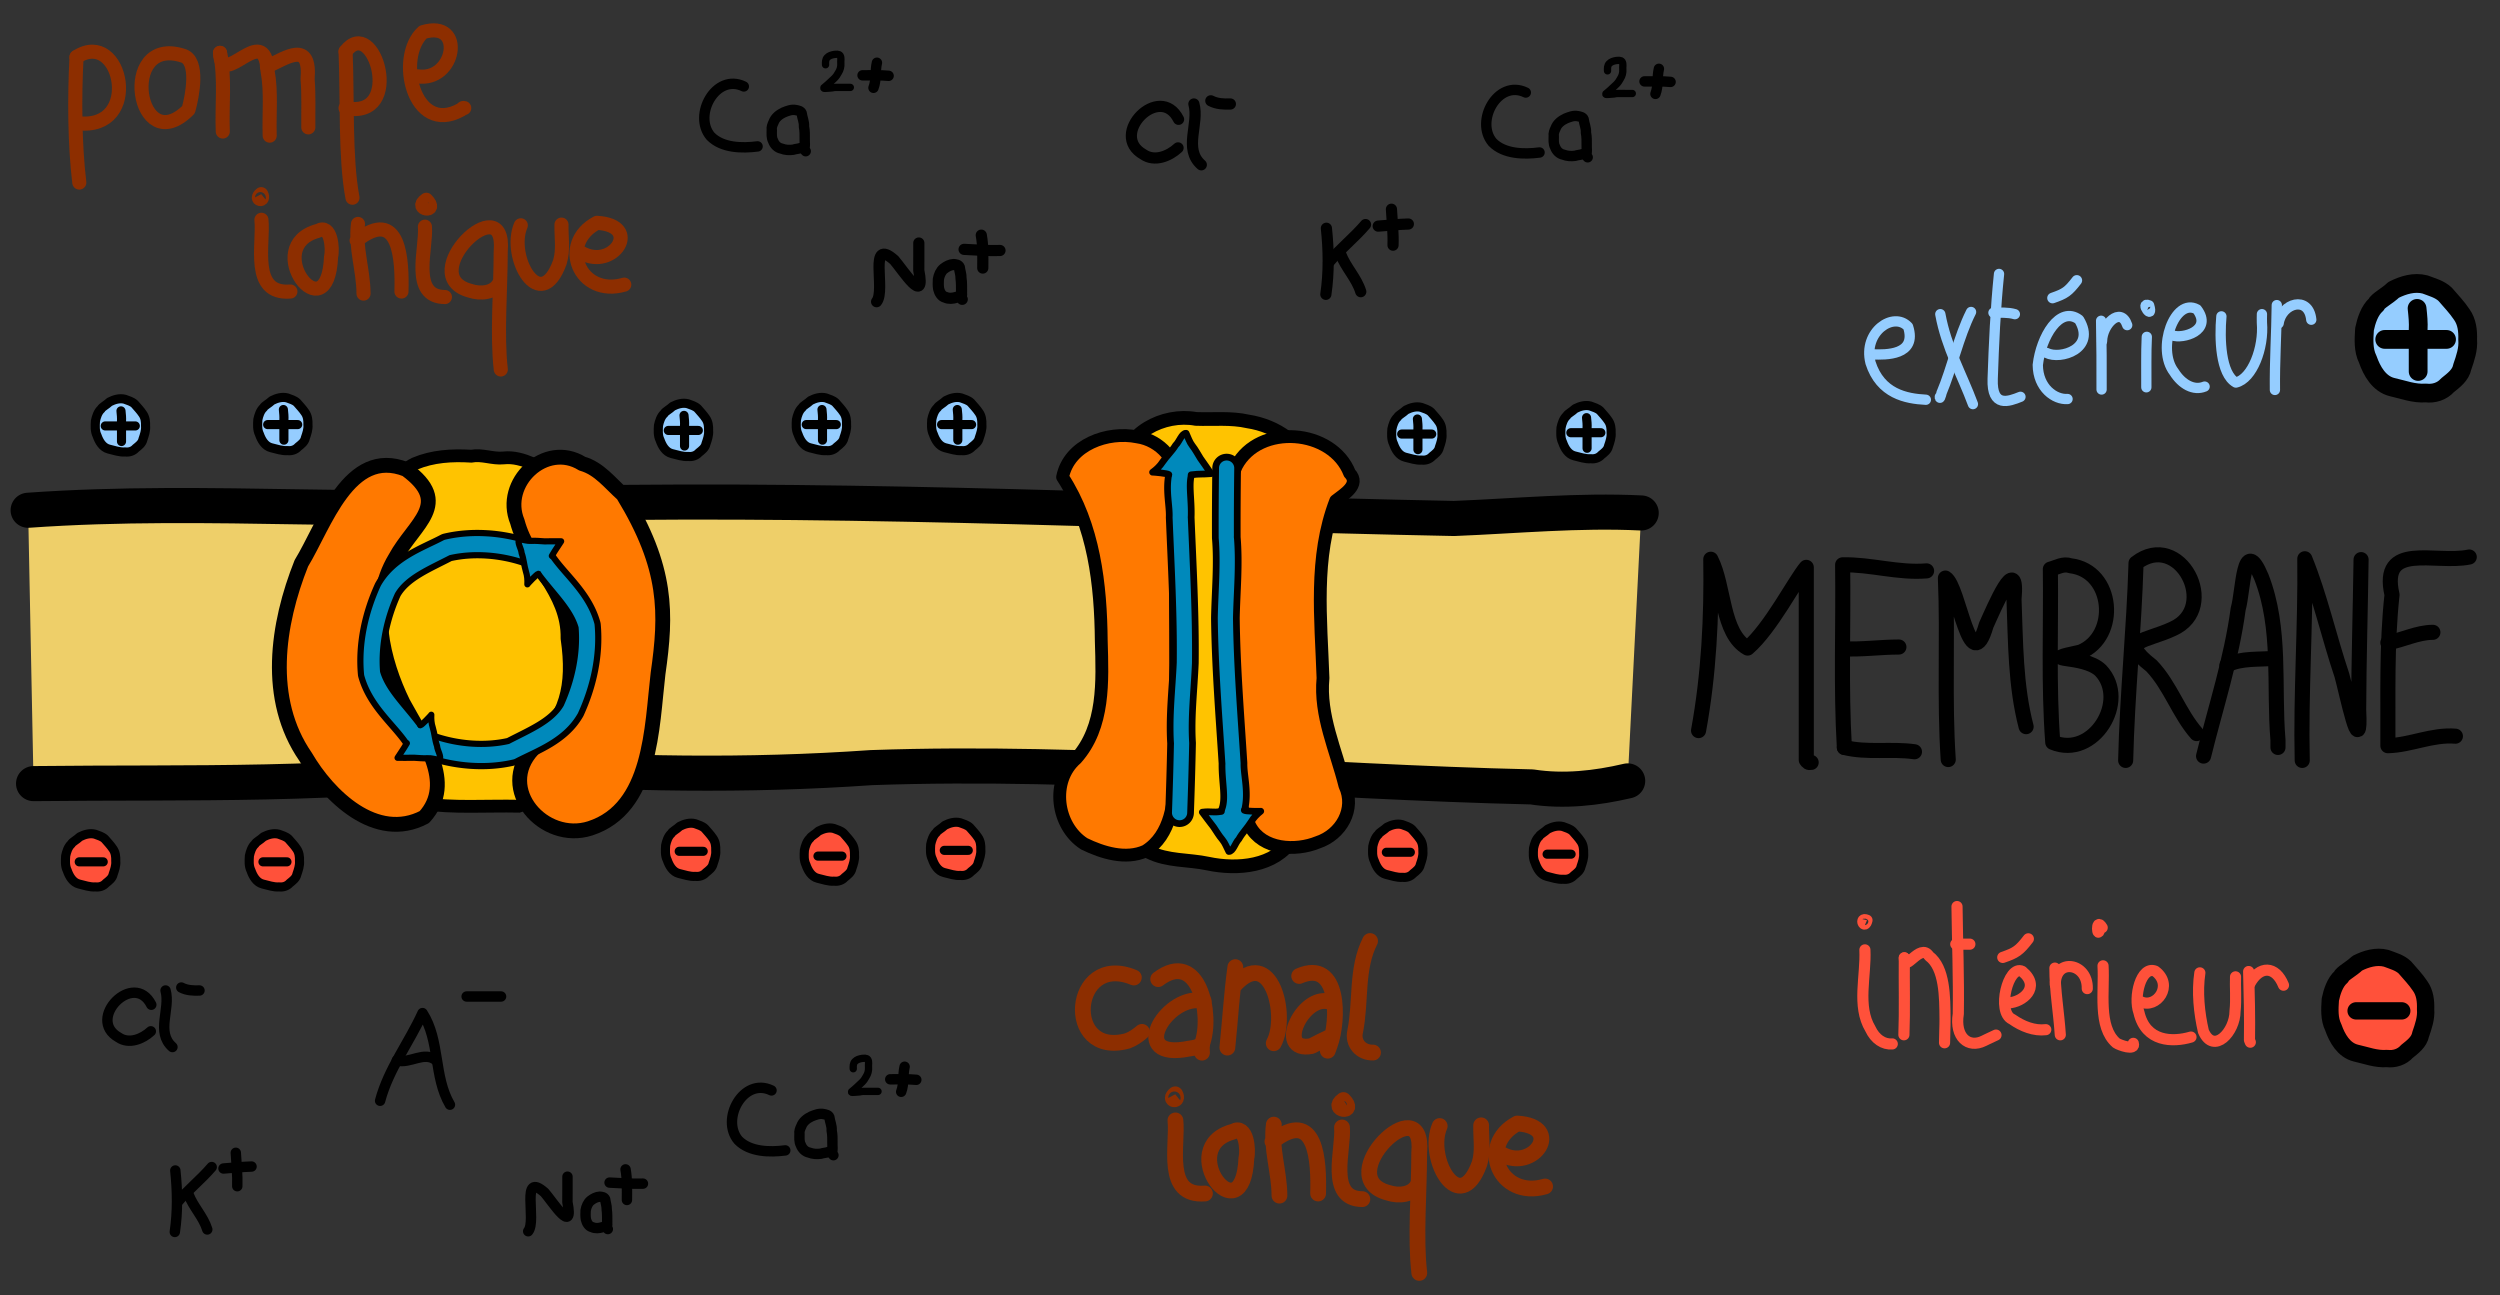 <?xml version="1.0" encoding="UTF-8" standalone="no"?>
<!-- Created with Inkscape (http://www.inkscape.org/) -->

<svg
   xmlns:dc="http://purl.org/dc/elements/1.1/"
   xmlns:cc="http://creativecommons.org/ns#"
   xmlns:rdf="http://www.w3.org/1999/02/22-rdf-syntax-ns#"
   xmlns:svg="http://www.w3.org/2000/svg"
   xmlns="http://www.w3.org/2000/svg"
   xmlns:sodipodi="http://sodipodi.sourceforge.net/DTD/sodipodi-0.dtd"
   xmlns:inkscape="http://www.inkscape.org/namespaces/inkscape"
   width="193mm"
   height="100mm"
   viewBox="0 0 193 100"
   version="1.1"
   id="svg3979"
   inkscape:version="0.92.3 (2405546, 2018-03-11)"
   sodipodi:docname="membrane.svg"
   inkscape:export-filename="/home/ljp/Documents/these/img/membrane.svg.png"
   inkscape:export-xdpi="200"
   inkscape:export-ydpi="200">
  <rect x="0" y="0" width="193" height="100" fill="#333333" stroke="none"/>
  <defs
     id="defs3973" />
  <sodipodi:namedview
     id="base"
     pagecolor="#ffffff"
     bordercolor="#666666"
     borderopacity="1.0"
     inkscape:pageopacity="0.0"
     inkscape:pageshadow="2"
     inkscape:zoom="0.7"
     inkscape:cx="63.175005"
     inkscape:cy="36.277125"
     inkscape:document-units="mm"
     inkscape:current-layer="layer1"
     showgrid="false"
     inkscape:window-width="1865"
     inkscape:window-height="1025"
     inkscape:window-x="55"
     inkscape:window-y="27"
     inkscape:window-maximized="1" />
  <g
     inkscape:label="Calque 1"
     inkscape:groupmode="layer"
     id="layer1"
     transform="translate(0,-197)">
    <rect
       style="opacity:1;fill:#ffffff;fill-opacity:0.985;stroke:#000000;stroke-width:1;stroke-linecap:round;stroke-linejoin:round;stroke-miterlimit:4;stroke-dasharray:none;stroke-dashoffset:0;stroke-opacity:1;paint-order:normal"
       id="rect1017"
       width="212.801"
       height="125.866"
       x="-10.823"
       y="305.097" />
    <path
       style="fill:#eecf69;fill-opacity:1;fill-rule:evenodd;stroke:none;stroke-width:0.207px;stroke-linecap:butt;stroke-linejoin:miter;stroke-opacity:1"
       d="m 2.172,236.392 124.53,0.208 -1.045,20.686 -123.067,0.209 z"
       id="path4801"
       inkscape:connector-curvature="0" />
    <g
       id="g4634"
       transform="matrix(0.782,0,0,0.782,-12.594,124.04)"
       style="fill:#ffc300;fill-opacity:1">
      <path
         sodipodi:nodetypes="ccccccccccccc"
         inkscape:connector-curvature="0"
         id="path4559"
         d="m 81.672,134.123 c -0.322,0.282 -0.479,0.782 -0.561,1.179 -0.03,0.485 -0.067,0.998 0.156,1.448 0.197,0.563 0.542,1.174 1.163,1.329 0.535,0.119 1.065,0.329 1.622,0.283 0.38,0.05 0.78,-0.078 1.036,-0.368 0.294,-0.238 0.636,-0.485 0.711,-0.882 0.144,-0.421 0.297,-0.854 0.258,-1.306 0.015,-0.417 -0.031,-0.855 -0.281,-1.204 -0.231,-0.35 -0.526,-0.653 -0.798,-0.971 -0.266,-0.253 -0.633,-0.344 -0.965,-0.472 -0.513,-0.134 -1.047,0.026 -1.506,0.259 -0.316,0.303 -0.771,0.527 -0.837,0.705 z"
         style="fill:#95cdff;fill-opacity:1;fill-rule:evenodd;stroke:#000000;stroke-width:0.9;stroke-linecap:round;stroke-linejoin:round;stroke-miterlimit:4;stroke-dasharray:none;stroke-opacity:1" />
      <path
         inkscape:connector-curvature="0"
         id="path4549"
         d="m 83.631,134.306 c 0.037,0.345 0.073,0.691 0.052,1.037 0,0.663 0,1.325 0,1.988"
         style="fill:#ffc300;fill-opacity:1;fill-rule:evenodd;stroke:#000000;stroke-width:0.9;stroke-linecap:round;stroke-linejoin:round;stroke-miterlimit:4;stroke-dasharray:none;stroke-opacity:1" />
      <path
         inkscape:connector-curvature="0"
         id="path4551"
         d="m 82.08,135.793 c 0.988,0 1.976,0 2.964,0"
         style="fill:#ffc300;fill-opacity:1;fill-rule:evenodd;stroke:#000000;stroke-width:0.9;stroke-linecap:round;stroke-linejoin:round;stroke-miterlimit:4;stroke-dasharray:none;stroke-opacity:1" />
    </g>
    <path
       style="fill:none;fill-rule:evenodd;stroke:#000000;stroke-width:2.709;stroke-linecap:round;stroke-linejoin:round;stroke-miterlimit:4;stroke-dasharray:none;stroke-opacity:1"
       d="m 2.172,236.392 c 14.026,-0.998 28.102,0.485 42.145,-0.551 22.656,-0.401 45.308,0.736 67.934,1.185 4.825,-0.193 9.618,-0.662 14.451,-0.426"
       id="path4535"
       inkscape:connector-curvature="0" />
    <path
       style="fill:none;fill-rule:evenodd;stroke:#000000;stroke-width:2.709;stroke-linecap:round;stroke-linejoin:round;stroke-miterlimit:4;stroke-dasharray:none;stroke-opacity:1"
       d="m 2.59,257.495 c 11.969,-0.142 23.965,0.259 35.846,-1.414 9.621,0.692 19.211,0.852 28.836,0.179 17.032,-0.599 33.984,1.103 50.987,1.49 2.457,0.382 4.992,0.101 7.398,-0.464"
       id="path4539"
       inkscape:connector-curvature="0" />
    <g
       id="g4638"
       transform="matrix(0.782,0,0,0.782,-13.707,125.602)">
      <path
         sodipodi:nodetypes="ccccccccccccc"
         inkscape:connector-curvature="0"
         id="path4559-6"
         d="m 83.802,173.579 c -0.322,0.282 -0.479,0.782 -0.561,1.179 -0.03,0.485 -0.067,0.998 0.156,1.448 0.197,0.563 0.542,1.174 1.163,1.329 0.535,0.119 1.065,0.329 1.622,0.283 0.38,0.05 0.78,-0.078 1.036,-0.368 0.294,-0.238 0.636,-0.485 0.711,-0.882 0.144,-0.421 0.297,-0.854 0.258,-1.306 0.015,-0.417 -0.031,-0.855 -0.281,-1.204 -0.231,-0.35 -0.526,-0.653 -0.798,-0.971 -0.266,-0.253 -0.633,-0.344 -0.965,-0.472 -0.513,-0.134 -1.047,0.026 -1.506,0.259 -0.316,0.303 -0.771,0.527 -0.837,0.705 z"
         style="fill:#ff513a;fill-opacity:1;fill-rule:evenodd;stroke:#000000;stroke-width:0.9;stroke-linecap:round;stroke-linejoin:round;stroke-miterlimit:4;stroke-dasharray:none;stroke-opacity:1" />
      <path
         inkscape:connector-curvature="0"
         id="path4551-9"
         d="m 84.579,175.344 c 0.79,0 1.581,0 2.371,0"
         style="fill:none;fill-rule:evenodd;stroke:#000000;stroke-width:0.9;stroke-linecap:round;stroke-linejoin:round;stroke-miterlimit:4;stroke-dasharray:none;stroke-opacity:1" />
    </g>
    <path
       style="fill:#ffc300;fill-opacity:1;fill-rule:evenodd;stroke:#000000;stroke-width:0.989;stroke-linecap:butt;stroke-linejoin:miter;stroke-miterlimit:4;stroke-dasharray:none;stroke-opacity:1"
       d="m 41.106,232.795 c -0.713,-0.301 -1.446,-0.529 -2.23,-0.443 -0.854,0.087 -1.638,-0.292 -2.499,-0.135 -1.479,-0.089 -2.977,-0.005 -4.357,0.578 -1.198,0.582 -1.912,1.766 -2.928,2.59 -0.898,0.806 -1.261,2.024 -1.833,3.051 -0.534,1.11 -0.904,2.268 -1.369,3.405 -0.523,1.502 -0.967,3.061 -0.923,4.667 -0.236,1.57 -0.059,3.17 -0.114,4.754 0.604,0.978 0.998,2.073 1.77,2.95 0.736,1.285 1.902,2.266 2.996,3.238 0.92,0.602 1.741,1.459 2.902,1.574 2.494,0.372 5.024,0.162 7.538,0.216 1.239,-0.38 2.093,-1.524 2.949,-2.457 0.953,-0.934 1.612,-2.052 2.36,-3.15 0.453,-1.151 1.043,-2.295 1.041,-3.575 0.132,-1.112 0.401,-2.224 0.31,-3.36 -10e-5,-1.582 3.67e-4,-3.163 5.1e-5,-4.745 -0.404,-1.099 -0.387,-2.353 -1.174,-3.297 -0.584,-1.318 -1.967,-2.024 -2.519,-3.352 -0.469,-0.979 -1.697,-1.471 -1.921,-2.512 z"
       id="path4620"
       inkscape:connector-curvature="0" />
    <path
       style="fill:#ff7900;fill-opacity:1;fill-rule:evenodd;stroke:#000000;stroke-width:1.145;stroke-linecap:round;stroke-linejoin:round;stroke-miterlimit:4;stroke-dasharray:none;stroke-opacity:1"
       d="m 31.355,233.238 c -4.427,-1.769 -6.311,4.342 -8.091,7.248 -1.878,4.713 -2.743,10.497 0.323,14.933 1.763,3.023 5.445,6.626 9.17,4.661 2.444,-2.676 -0.138,-6.02 -1.644,-8.823 -1.555,-3.193 -2.722,-7.663 -0.598,-11.176 1.478,-2.72 4.432,-4.194 0.84,-6.843 z"
       id="path4594"
       inkscape:connector-curvature="0"
       sodipodi:nodetypes="ccccccc" />
    <path
       style="fill:#ff7900;fill-opacity:1;fill-rule:evenodd;stroke:#000000;stroke-width:1.145;stroke-linecap:round;stroke-linejoin:round;stroke-miterlimit:4;stroke-dasharray:none;stroke-opacity:1"
       d="m 44.947,232.795 c -2.835,-1.765 -6.248,1.476 -5.008,4.478 0.857,3.231 3.992,5.34 3.914,9.013 0.534,3.704 -0.078,6.114 -2.732,8.567 -2.829,3.069 0.865,7.239 4.434,6.098 4.764,-1.544 4.754,-7.79 5.247,-11.956 0.661,-4.633 0.76,-8.133 -2.709,-13.813 -0.982,-0.866 -1.828,-2.015 -3.145,-2.387 z"
       id="path4596"
       inkscape:connector-curvature="0"
       sodipodi:nodetypes="cccccccc" />
    <path
       style="fill:#ffc300;fill-opacity:1;fill-rule:evenodd;stroke:#000000;stroke-width:1.058;stroke-linecap:butt;stroke-linejoin:miter;stroke-miterlimit:4;stroke-dasharray:none;stroke-opacity:1"
       d="m 101.017,233.449 c -0.353,-2.224 -2.551,-3.587 -4.667,-3.913 -1.322,-0.301 -2.692,-0.145 -4.02,-0.195 -2.502,-0.462 -5.527,1.089 -5.732,3.773 -0.062,1.403 0.501,2.741 0.696,4.12 0.491,2.13 0.783,4.308 0.685,6.493 0.194,5.196 -0.11,10.403 -0.768,15.56 -0.737,1.349 0.061,3.022 1.504,3.493 1.418,0.711 3.044,0.569 4.545,0.892 2.266,0.482 5.149,0.236 6.51,-1.865 0.892,-1.572 0.467,-3.46 0.456,-5.171 -0.398,-5.301 -1.8,-10.78 -0.048,-15.991 0.616,-2.336 1.298,-4.768 0.839,-7.195 z"
       id="path4624"
       inkscape:connector-curvature="0" />
    <path
       style="fill:#ff7900;fill-opacity:1;fill-rule:evenodd;stroke:#000000;stroke-width:0.989;stroke-linecap:round;stroke-linejoin:round;stroke-miterlimit:4;stroke-dasharray:none;stroke-opacity:1"
       d="m 82.031,233.829 c 0.503,-2.506 3.49,-3.569 5.77,-3.099 1.734,0.241 3.252,1.851 2.973,3.661 -0.113,7.455 0.098,14.915 -0.112,22.368 0.033,2.114 -0.265,4.728 -2.233,5.946 -1.514,0.685 -3.324,0.125 -4.73,-0.563 -2.155,-1.384 -2.609,-4.85 -0.622,-6.576 2.207,-2.469 2.03,-5.987 1.941,-9.081 -0.039,-4.351 -0.557,-8.925 -2.986,-12.655 z"
       id="path4598"
       inkscape:connector-curvature="0" />
    <path
       style="fill:#ff7900;fill-opacity:1;fill-rule:evenodd;stroke:#000000;stroke-width:0.989;stroke-linecap:round;stroke-linejoin:round;stroke-miterlimit:4;stroke-dasharray:none;stroke-opacity:1"
       d="m 104.193,233.534 c -1.34,-3.437 -6.983,-3.875 -8.735,-0.581 -1.827,3.963 -0.762,8.396 -0.938,12.582 0.27,5.101 -0.402,10.53 1.984,15.251 0.959,1.807 3.504,1.95 5.22,1.246 1.811,-0.596 2.95,-2.569 2.101,-4.379 -0.681,-2.737 -1.966,-5.416 -1.689,-8.305 -0.154,-4.564 -0.71,-9.327 0.981,-13.693 0.604,-0.484 1.93,-1.233 1.077,-2.122 z"
       id="path4600"
       inkscape:connector-curvature="0" />
    <g
       id="g4634-0"
       transform="matrix(0.782,0,0,0.782,-43.523,123.588)"
       style="fill:#ffc300;fill-opacity:1">
      <path
         sodipodi:nodetypes="ccccccccccccc"
         inkscape:connector-curvature="0"
         id="path4559-4"
         d="m 81.672,134.123 c -0.322,0.282 -0.479,0.782 -0.561,1.179 -0.03,0.485 -0.067,0.998 0.156,1.448 0.197,0.563 0.542,1.174 1.163,1.329 0.535,0.119 1.065,0.329 1.622,0.283 0.38,0.05 0.78,-0.078 1.036,-0.368 0.294,-0.238 0.636,-0.485 0.711,-0.882 0.144,-0.421 0.297,-0.854 0.258,-1.306 0.015,-0.417 -0.031,-0.855 -0.281,-1.204 -0.231,-0.35 -0.526,-0.653 -0.798,-0.971 -0.266,-0.253 -0.633,-0.344 -0.965,-0.472 -0.513,-0.134 -1.047,0.026 -1.506,0.259 -0.316,0.303 -0.771,0.527 -0.837,0.705 z"
         style="fill:#95cdff;fill-opacity:1;fill-rule:evenodd;stroke:#000000;stroke-width:0.9;stroke-linecap:round;stroke-linejoin:round;stroke-miterlimit:4;stroke-dasharray:none;stroke-opacity:1" />
      <path
         inkscape:connector-curvature="0"
         id="path4549-2"
         d="m 83.631,134.306 c 0.037,0.345 0.073,0.691 0.052,1.037 0,0.663 0,1.325 0,1.988"
         style="fill:#ffc300;fill-opacity:1;fill-rule:evenodd;stroke:#000000;stroke-width:0.9;stroke-linecap:round;stroke-linejoin:round;stroke-miterlimit:4;stroke-dasharray:none;stroke-opacity:1" />
      <path
         inkscape:connector-curvature="0"
         id="path4551-2"
         d="m 82.08,135.793 c 0.988,0 1.976,0 2.964,0"
         style="fill:#ffc300;fill-opacity:1;fill-rule:evenodd;stroke:#000000;stroke-width:0.9;stroke-linecap:round;stroke-linejoin:round;stroke-miterlimit:4;stroke-dasharray:none;stroke-opacity:1" />
    </g>
    <g
       id="g4634-2"
       transform="matrix(0.782,0,0,0.782,-56.06,123.692)"
       style="fill:#ffc300;fill-opacity:1">
      <path
         sodipodi:nodetypes="ccccccccccccc"
         inkscape:connector-curvature="0"
         id="path4559-0"
         d="m 81.672,134.123 c -0.322,0.282 -0.479,0.782 -0.561,1.179 -0.03,0.485 -0.067,0.998 0.156,1.448 0.197,0.563 0.542,1.174 1.163,1.329 0.535,0.119 1.065,0.329 1.622,0.283 0.38,0.05 0.78,-0.078 1.036,-0.368 0.294,-0.238 0.636,-0.485 0.711,-0.882 0.144,-0.421 0.297,-0.854 0.258,-1.306 0.015,-0.417 -0.031,-0.855 -0.281,-1.204 -0.231,-0.35 -0.526,-0.653 -0.798,-0.971 -0.266,-0.253 -0.633,-0.344 -0.965,-0.472 -0.513,-0.134 -1.047,0.026 -1.506,0.259 -0.316,0.303 -0.771,0.527 -0.837,0.705 z"
         style="fill:#95cdff;fill-opacity:1;fill-rule:evenodd;stroke:#000000;stroke-width:0.9;stroke-linecap:round;stroke-linejoin:round;stroke-miterlimit:4;stroke-dasharray:none;stroke-opacity:1" />
      <path
         inkscape:connector-curvature="0"
         id="path4549-5"
         d="m 83.631,134.306 c 0.037,0.345 0.073,0.691 0.052,1.037 0,0.663 0,1.325 0,1.988"
         style="fill:#ffc300;fill-opacity:1;fill-rule:evenodd;stroke:#000000;stroke-width:0.9;stroke-linecap:round;stroke-linejoin:round;stroke-miterlimit:4;stroke-dasharray:none;stroke-opacity:1" />
      <path
         inkscape:connector-curvature="0"
         id="path4551-5"
         d="m 82.08,135.793 c 0.988,0 1.976,0 2.964,0"
         style="fill:#ffc300;fill-opacity:1;fill-rule:evenodd;stroke:#000000;stroke-width:0.9;stroke-linecap:round;stroke-linejoin:round;stroke-miterlimit:4;stroke-dasharray:none;stroke-opacity:1" />
    </g>
    <g
       id="g4634-29"
       transform="matrix(0.782,0,0,0.782,-1.944,123.588)"
       style="fill:#ffc300;fill-opacity:1">
      <path
         sodipodi:nodetypes="ccccccccccccc"
         inkscape:connector-curvature="0"
         id="path4559-02"
         d="m 81.672,134.123 c -0.322,0.282 -0.479,0.782 -0.561,1.179 -0.03,0.485 -0.067,0.998 0.156,1.448 0.197,0.563 0.542,1.174 1.163,1.329 0.535,0.119 1.065,0.329 1.622,0.283 0.38,0.05 0.78,-0.078 1.036,-0.368 0.294,-0.238 0.636,-0.485 0.711,-0.882 0.144,-0.421 0.297,-0.854 0.258,-1.306 0.015,-0.417 -0.031,-0.855 -0.281,-1.204 -0.231,-0.35 -0.526,-0.653 -0.798,-0.971 -0.266,-0.253 -0.633,-0.344 -0.965,-0.472 -0.513,-0.134 -1.047,0.026 -1.506,0.259 -0.316,0.303 -0.771,0.527 -0.837,0.705 z"
         style="fill:#95cdff;fill-opacity:1;fill-rule:evenodd;stroke:#000000;stroke-width:0.9;stroke-linecap:round;stroke-linejoin:round;stroke-miterlimit:4;stroke-dasharray:none;stroke-opacity:1" />
      <path
         inkscape:connector-curvature="0"
         id="path4549-8"
         d="m 83.631,134.306 c 0.037,0.345 0.073,0.691 0.052,1.037 0,0.663 0,1.325 0,1.988"
         style="fill:#ffc300;fill-opacity:1;fill-rule:evenodd;stroke:#000000;stroke-width:0.9;stroke-linecap:round;stroke-linejoin:round;stroke-miterlimit:4;stroke-dasharray:none;stroke-opacity:1" />
      <path
         inkscape:connector-curvature="0"
         id="path4551-3"
         d="m 82.08,135.793 c 0.988,0 1.976,0 2.964,0"
         style="fill:#ffc300;fill-opacity:1;fill-rule:evenodd;stroke:#000000;stroke-width:0.9;stroke-linecap:round;stroke-linejoin:round;stroke-miterlimit:4;stroke-dasharray:none;stroke-opacity:1" />
    </g>
    <g
       id="g4634-8"
       transform="matrix(0.782,0,0,0.782,8.503,123.588)"
       style="fill:#ffc300;fill-opacity:1">
      <path
         sodipodi:nodetypes="ccccccccccccc"
         inkscape:connector-curvature="0"
         id="path4559-04"
         d="m 81.672,134.123 c -0.322,0.282 -0.479,0.782 -0.561,1.179 -0.03,0.485 -0.067,0.998 0.156,1.448 0.197,0.563 0.542,1.174 1.163,1.329 0.535,0.119 1.065,0.329 1.622,0.283 0.38,0.05 0.78,-0.078 1.036,-0.368 0.294,-0.238 0.636,-0.485 0.711,-0.882 0.144,-0.421 0.297,-0.854 0.258,-1.306 0.015,-0.417 -0.031,-0.855 -0.281,-1.204 -0.231,-0.35 -0.526,-0.653 -0.798,-0.971 -0.266,-0.253 -0.633,-0.344 -0.965,-0.472 -0.513,-0.134 -1.047,0.026 -1.506,0.259 -0.316,0.303 -0.771,0.527 -0.837,0.705 z"
         style="fill:#95cdff;fill-opacity:1;fill-rule:evenodd;stroke:#000000;stroke-width:0.9;stroke-linecap:round;stroke-linejoin:round;stroke-miterlimit:4;stroke-dasharray:none;stroke-opacity:1" />
      <path
         inkscape:connector-curvature="0"
         id="path4549-0"
         d="m 83.631,134.306 c 0.037,0.345 0.073,0.691 0.052,1.037 0,0.663 0,1.325 0,1.988"
         style="fill:#ffc300;fill-opacity:1;fill-rule:evenodd;stroke:#000000;stroke-width:0.9;stroke-linecap:round;stroke-linejoin:round;stroke-miterlimit:4;stroke-dasharray:none;stroke-opacity:1" />
      <path
         inkscape:connector-curvature="0"
         id="path4551-91"
         d="m 82.08,135.793 c 0.988,0 1.976,0 2.964,0"
         style="fill:#ffc300;fill-opacity:1;fill-rule:evenodd;stroke:#000000;stroke-width:0.9;stroke-linecap:round;stroke-linejoin:round;stroke-miterlimit:4;stroke-dasharray:none;stroke-opacity:1" />
    </g>
    <g
       id="g4634-9"
       transform="matrix(0.782,0,0,0.782,44.024,124.319)"
       style="fill:#ffc300;fill-opacity:1">
      <path
         sodipodi:nodetypes="ccccccccccccc"
         inkscape:connector-curvature="0"
         id="path4559-62"
         d="m 81.672,134.123 c -0.322,0.282 -0.479,0.782 -0.561,1.179 -0.03,0.485 -0.067,0.998 0.156,1.448 0.197,0.563 0.542,1.174 1.163,1.329 0.535,0.119 1.065,0.329 1.622,0.283 0.38,0.05 0.78,-0.078 1.036,-0.368 0.294,-0.238 0.636,-0.485 0.711,-0.882 0.144,-0.421 0.297,-0.854 0.258,-1.306 0.015,-0.417 -0.031,-0.855 -0.281,-1.204 -0.231,-0.35 -0.526,-0.653 -0.798,-0.971 -0.266,-0.253 -0.633,-0.344 -0.965,-0.472 -0.513,-0.134 -1.047,0.026 -1.506,0.259 -0.316,0.303 -0.771,0.527 -0.837,0.705 z"
         style="fill:#95cdff;fill-opacity:1;fill-rule:evenodd;stroke:#000000;stroke-width:0.9;stroke-linecap:round;stroke-linejoin:round;stroke-miterlimit:4;stroke-dasharray:none;stroke-opacity:1" />
      <path
         inkscape:connector-curvature="0"
         id="path4549-54"
         d="m 83.631,134.306 c 0.037,0.345 0.073,0.691 0.052,1.037 0,0.663 0,1.325 0,1.988"
         style="fill:#ffc300;fill-opacity:1;fill-rule:evenodd;stroke:#000000;stroke-width:0.9;stroke-linecap:round;stroke-linejoin:round;stroke-miterlimit:4;stroke-dasharray:none;stroke-opacity:1" />
      <path
         inkscape:connector-curvature="0"
         id="path4551-4"
         d="m 82.08,135.793 c 0.988,0 1.976,0 2.964,0"
         style="fill:#ffc300;fill-opacity:1;fill-rule:evenodd;stroke:#000000;stroke-width:0.9;stroke-linecap:round;stroke-linejoin:round;stroke-miterlimit:4;stroke-dasharray:none;stroke-opacity:1" />
    </g>
    <g
       id="g4634-99"
       transform="matrix(0.782,0,0,0.782,57.082,124.215)"
       style="fill:#ffc300;fill-opacity:1">
      <path
         sodipodi:nodetypes="ccccccccccccc"
         inkscape:connector-curvature="0"
         id="path4559-3"
         d="m 81.672,134.123 c -0.322,0.282 -0.479,0.782 -0.561,1.179 -0.03,0.485 -0.067,0.998 0.156,1.448 0.197,0.563 0.542,1.174 1.163,1.329 0.535,0.119 1.065,0.329 1.622,0.283 0.38,0.05 0.78,-0.078 1.036,-0.368 0.294,-0.238 0.636,-0.485 0.711,-0.882 0.144,-0.421 0.297,-0.854 0.258,-1.306 0.015,-0.417 -0.031,-0.855 -0.281,-1.204 -0.231,-0.35 -0.526,-0.653 -0.798,-0.971 -0.266,-0.253 -0.633,-0.344 -0.965,-0.472 -0.513,-0.134 -1.047,0.026 -1.506,0.259 -0.316,0.303 -0.771,0.527 -0.837,0.705 z"
         style="fill:#95cdff;fill-opacity:1;fill-rule:evenodd;stroke:#000000;stroke-width:0.9;stroke-linecap:round;stroke-linejoin:round;stroke-miterlimit:4;stroke-dasharray:none;stroke-opacity:1" />
      <path
         inkscape:connector-curvature="0"
         id="path4549-6"
         d="m 83.631,134.306 c 0.037,0.345 0.073,0.691 0.052,1.037 0,0.663 0,1.325 0,1.988"
         style="fill:#ffc300;fill-opacity:1;fill-rule:evenodd;stroke:#000000;stroke-width:0.9;stroke-linecap:round;stroke-linejoin:round;stroke-miterlimit:4;stroke-dasharray:none;stroke-opacity:1" />
      <path
         inkscape:connector-curvature="0"
         id="path4551-0"
         d="m 82.08,135.793 c 0.988,0 1.976,0 2.964,0"
         style="fill:#ffc300;fill-opacity:1;fill-rule:evenodd;stroke:#000000;stroke-width:0.9;stroke-linecap:round;stroke-linejoin:round;stroke-miterlimit:4;stroke-dasharray:none;stroke-opacity:1" />
    </g>
    <g
       transform="matrix(0.782,0,0,0.782,-60.025,126.415)"
       id="g4638-5">
      <path
         sodipodi:nodetypes="ccccccccccccc"
         inkscape:connector-curvature="0"
         id="path4559-6-0"
         d="m 83.802,173.579 c -0.322,0.282 -0.479,0.782 -0.561,1.179 -0.03,0.485 -0.067,0.998 0.156,1.448 0.197,0.563 0.542,1.174 1.163,1.329 0.535,0.119 1.065,0.329 1.622,0.283 0.38,0.05 0.78,-0.078 1.036,-0.368 0.294,-0.238 0.636,-0.485 0.711,-0.882 0.144,-0.421 0.297,-0.854 0.258,-1.306 0.015,-0.417 -0.031,-0.855 -0.281,-1.204 -0.231,-0.35 -0.526,-0.653 -0.798,-0.971 -0.266,-0.253 -0.633,-0.344 -0.965,-0.472 -0.513,-0.134 -1.047,0.026 -1.506,0.259 -0.316,0.303 -0.771,0.527 -0.837,0.705 z"
         style="fill:#ff513a;fill-opacity:1;fill-rule:evenodd;stroke:#000000;stroke-width:0.9;stroke-linecap:round;stroke-linejoin:round;stroke-miterlimit:4;stroke-dasharray:none;stroke-opacity:1" />
      <path
         inkscape:connector-curvature="0"
         id="path4551-9-2"
         d="m 84.579,175.344 c 0.79,0 1.581,0 2.371,0"
         style="fill:none;fill-rule:evenodd;stroke:#000000;stroke-width:0.9;stroke-linecap:round;stroke-linejoin:round;stroke-miterlimit:4;stroke-dasharray:none;stroke-opacity:1" />
    </g>
    <g
       transform="matrix(0.782,0,0,0.782,-45.841,126.415)"
       id="g4638-9">
      <path
         sodipodi:nodetypes="ccccccccccccc"
         inkscape:connector-curvature="0"
         id="path4559-6-4"
         d="m 83.802,173.579 c -0.322,0.282 -0.479,0.782 -0.561,1.179 -0.03,0.485 -0.067,0.998 0.156,1.448 0.197,0.563 0.542,1.174 1.163,1.329 0.535,0.119 1.065,0.329 1.622,0.283 0.38,0.05 0.78,-0.078 1.036,-0.368 0.294,-0.238 0.636,-0.485 0.711,-0.882 0.144,-0.421 0.297,-0.854 0.258,-1.306 0.015,-0.417 -0.031,-0.855 -0.281,-1.204 -0.231,-0.35 -0.526,-0.653 -0.798,-0.971 -0.266,-0.253 -0.633,-0.344 -0.965,-0.472 -0.513,-0.134 -1.047,0.026 -1.506,0.259 -0.316,0.303 -0.771,0.527 -0.837,0.705 z"
         style="fill:#ff513a;fill-opacity:1;fill-rule:evenodd;stroke:#000000;stroke-width:0.9;stroke-linecap:round;stroke-linejoin:round;stroke-miterlimit:4;stroke-dasharray:none;stroke-opacity:1" />
      <path
         inkscape:connector-curvature="0"
         id="path4551-9-3"
         d="m 84.579,175.344 c 0.79,0 1.581,0 2.371,0"
         style="fill:none;fill-rule:evenodd;stroke:#000000;stroke-width:0.9;stroke-linecap:round;stroke-linejoin:round;stroke-miterlimit:4;stroke-dasharray:none;stroke-opacity:1" />
    </g>
    <g
       transform="matrix(0.782,0,0,0.782,-2.995,125.972)"
       id="g4638-51">
      <path
         sodipodi:nodetypes="ccccccccccccc"
         inkscape:connector-curvature="0"
         id="path4559-6-7"
         d="m 83.802,173.579 c -0.322,0.282 -0.479,0.782 -0.561,1.179 -0.03,0.485 -0.067,0.998 0.156,1.448 0.197,0.563 0.542,1.174 1.163,1.329 0.535,0.119 1.065,0.329 1.622,0.283 0.38,0.05 0.78,-0.078 1.036,-0.368 0.294,-0.238 0.636,-0.485 0.711,-0.882 0.144,-0.421 0.297,-0.854 0.258,-1.306 0.015,-0.417 -0.031,-0.855 -0.281,-1.204 -0.231,-0.35 -0.526,-0.653 -0.798,-0.971 -0.266,-0.253 -0.633,-0.344 -0.965,-0.472 -0.513,-0.134 -1.047,0.026 -1.506,0.259 -0.316,0.303 -0.771,0.527 -0.837,0.705 z"
         style="fill:#ff513a;fill-opacity:1;fill-rule:evenodd;stroke:#000000;stroke-width:0.9;stroke-linecap:round;stroke-linejoin:round;stroke-miterlimit:4;stroke-dasharray:none;stroke-opacity:1" />
      <path
         inkscape:connector-curvature="0"
         id="path4551-9-4"
         d="m 84.579,175.344 c 0.79,0 1.581,0 2.371,0"
         style="fill:none;fill-rule:evenodd;stroke:#000000;stroke-width:0.9;stroke-linecap:round;stroke-linejoin:round;stroke-miterlimit:4;stroke-dasharray:none;stroke-opacity:1" />
    </g>
    <g
       transform="matrix(0.782,0,0,0.782,6.756,125.529)"
       id="g4638-3">
      <path
         sodipodi:nodetypes="ccccccccccccc"
         inkscape:connector-curvature="0"
         id="path4559-6-1"
         d="m 83.802,173.579 c -0.322,0.282 -0.479,0.782 -0.561,1.179 -0.03,0.485 -0.067,0.998 0.156,1.448 0.197,0.563 0.542,1.174 1.163,1.329 0.535,0.119 1.065,0.329 1.622,0.283 0.38,0.05 0.78,-0.078 1.036,-0.368 0.294,-0.238 0.636,-0.485 0.711,-0.882 0.144,-0.421 0.297,-0.854 0.258,-1.306 0.015,-0.417 -0.031,-0.855 -0.281,-1.204 -0.231,-0.35 -0.526,-0.653 -0.798,-0.971 -0.266,-0.253 -0.633,-0.344 -0.965,-0.472 -0.513,-0.134 -1.047,0.026 -1.506,0.259 -0.316,0.303 -0.771,0.527 -0.837,0.705 z"
         style="fill:#ff513a;fill-opacity:1;fill-rule:evenodd;stroke:#000000;stroke-width:0.9;stroke-linecap:round;stroke-linejoin:round;stroke-miterlimit:4;stroke-dasharray:none;stroke-opacity:1" />
      <path
         inkscape:connector-curvature="0"
         id="path4551-9-46"
         d="m 84.579,175.344 c 0.79,0 1.581,0 2.371,0"
         style="fill:none;fill-rule:evenodd;stroke:#000000;stroke-width:0.9;stroke-linecap:round;stroke-linejoin:round;stroke-miterlimit:4;stroke-dasharray:none;stroke-opacity:1" />
    </g>
    <g
       transform="matrix(0.782,0,0,0.782,40.885,125.676)"
       id="g4638-94">
      <path
         sodipodi:nodetypes="ccccccccccccc"
         inkscape:connector-curvature="0"
         id="path4559-6-2"
         d="m 83.802,173.579 c -0.322,0.282 -0.479,0.782 -0.561,1.179 -0.03,0.485 -0.067,0.998 0.156,1.448 0.197,0.563 0.542,1.174 1.163,1.329 0.535,0.119 1.065,0.329 1.622,0.283 0.38,0.05 0.78,-0.078 1.036,-0.368 0.294,-0.238 0.636,-0.485 0.711,-0.882 0.144,-0.421 0.297,-0.854 0.258,-1.306 0.015,-0.417 -0.031,-0.855 -0.281,-1.204 -0.231,-0.35 -0.526,-0.653 -0.798,-0.971 -0.266,-0.253 -0.633,-0.344 -0.965,-0.472 -0.513,-0.134 -1.047,0.026 -1.506,0.259 -0.316,0.303 -0.771,0.527 -0.837,0.705 z"
         style="fill:#ff513a;fill-opacity:1;fill-rule:evenodd;stroke:#000000;stroke-width:0.9;stroke-linecap:round;stroke-linejoin:round;stroke-miterlimit:4;stroke-dasharray:none;stroke-opacity:1" />
      <path
         inkscape:connector-curvature="0"
         id="path4551-9-26"
         d="m 84.579,175.344 c 0.79,0 1.581,0 2.371,0"
         style="fill:none;fill-rule:evenodd;stroke:#000000;stroke-width:0.9;stroke-linecap:round;stroke-linejoin:round;stroke-miterlimit:4;stroke-dasharray:none;stroke-opacity:1" />
    </g>
    <g
       transform="matrix(0.782,0,0,0.782,53.295,125.824)"
       id="g4638-4">
      <path
         sodipodi:nodetypes="ccccccccccccc"
         inkscape:connector-curvature="0"
         id="path4559-6-12"
         d="m 83.802,173.579 c -0.322,0.282 -0.479,0.782 -0.561,1.179 -0.03,0.485 -0.067,0.998 0.156,1.448 0.197,0.563 0.542,1.174 1.163,1.329 0.535,0.119 1.065,0.329 1.622,0.283 0.38,0.05 0.78,-0.078 1.036,-0.368 0.294,-0.238 0.636,-0.485 0.711,-0.882 0.144,-0.421 0.297,-0.854 0.258,-1.306 0.015,-0.417 -0.031,-0.855 -0.281,-1.204 -0.231,-0.35 -0.526,-0.653 -0.798,-0.971 -0.266,-0.253 -0.633,-0.344 -0.965,-0.472 -0.513,-0.134 -1.047,0.026 -1.506,0.259 -0.316,0.303 -0.771,0.527 -0.837,0.705 z"
         style="fill:#ff513a;fill-opacity:1;fill-rule:evenodd;stroke:#000000;stroke-width:0.9;stroke-linecap:round;stroke-linejoin:round;stroke-miterlimit:4;stroke-dasharray:none;stroke-opacity:1" />
      <path
         inkscape:connector-curvature="0"
         id="path4551-9-8"
         d="m 84.579,175.344 c 0.79,0 1.581,0 2.371,0"
         style="fill:none;fill-rule:evenodd;stroke:#000000;stroke-width:0.9;stroke-linecap:round;stroke-linejoin:round;stroke-miterlimit:4;stroke-dasharray:none;stroke-opacity:1" />
    </g>
    <g
       id="g4840"
       transform="matrix(1.026,0,0,1.026,-25.673,19.638)">
      <path
         inkscape:connector-curvature="0"
         id="path4803"
         d="m 61.736,212.998 c -1.091,-0.073 -2.195,-3.3e-4 -3.258,0.248 a 0.833,0.833 0 0 0 -0.197,0.074 c -1.518,0.796 -3.662,1.51 -4.795,3.488 a 0.833,0.833 0 0 0 -0.035,0.066 c -0.944,2.067 -1.479,4.415 -1.266,6.746 a 0.833,0.833 0 0 0 0.027,0.148 c 0.613,2.201 2.348,3.546 3.324,4.949 a 0.833,0.833 0 0 0 0.098,0.115 l 0.143,0.141 a 0.833,0.833 0 0 0 0.019,0.018 l 0.145,0.135 a 0.833,0.833 0 1 0 1.131,-1.221 l -0.135,-0.125 -0.111,-0.111 c -1.147,-1.611 -2.537,-2.816 -2.977,-4.291 -0.157,-1.931 0.281,-3.955 1.098,-5.762 0.731,-1.252 2.357,-1.916 3.979,-2.756 1.749,-0.393 3.727,-0.235 5.469,0.348 a 0.833,0.833 0 1 0 0.527,-1.578 c -1.015,-0.34 -2.094,-0.56 -3.186,-0.633 z"
         style="color:#000000;font-style:normal;font-variant:normal;font-weight:normal;font-stretch:normal;font-size:medium;line-height:normal;font-family:sans-serif;font-variant-ligatures:normal;font-variant-position:normal;font-variant-caps:normal;font-variant-numeric:normal;font-variant-alternates:normal;font-feature-settings:normal;text-indent:0;text-align:start;text-decoration:none;text-decoration-line:none;text-decoration-style:solid;text-decoration-color:#000000;letter-spacing:normal;word-spacing:normal;text-transform:none;writing-mode:lr-tb;direction:ltr;text-orientation:mixed;dominant-baseline:auto;baseline-shift:baseline;text-anchor:start;white-space:normal;shape-padding:0;clip-rule:nonzero;display:inline;overflow:visible;visibility:visible;opacity:1;isolation:auto;mix-blend-mode:normal;color-interpolation:sRGB;color-interpolation-filters:linearRGB;solid-color:#000000;solid-opacity:1;vector-effect:none;fill:#0089bb;fill-opacity:1;fill-rule:evenodd;stroke:#000000;stroke-width:0.465;stroke-linecap:round;stroke-linejoin:round;stroke-miterlimit:4;stroke-dasharray:none;stroke-dashoffset:0;stroke-opacity:1;color-rendering:auto;image-rendering:auto;shape-rendering:auto;text-rendering:auto;enable-background:accumulate" />
      <path
         inkscape:connector-curvature="0"
         id="path4803-8"
         d="m 60.441,230.486 c 1.091,0.073 2.195,6.9e-4 3.258,-0.248 a 0.833,0.833 0 0 0 0.197,-0.074 c 1.518,-0.796 3.662,-1.509 4.795,-3.487 a 0.833,0.833 0 0 0 0.035,-0.066 c 0.945,-2.067 1.479,-4.414 1.267,-6.746 a 0.833,0.833 0 0 0 -0.027,-0.148 c -0.613,-2.202 -2.347,-3.547 -3.323,-4.95 a 0.833,0.833 0 0 0 -0.098,-0.115 l -0.143,-0.141 a 0.833,0.833 0 0 0 -0.019,-0.018 l -0.145,-0.135 a 0.833,0.833 0 1 0 -1.131,1.221 l 0.135,0.125 0.111,0.111 c 1.146,1.611 2.537,2.817 2.976,4.292 0.157,1.931 -0.281,3.955 -1.099,5.762 -0.731,1.252 -2.357,1.916 -3.979,2.755 -1.749,0.393 -3.727,0.234 -5.469,-0.349 a 0.833,0.833 0 1 0 -0.528,1.578 c 1.015,0.34 2.094,0.56 3.185,0.633 z"
         style="color:#000000;font-style:normal;font-variant:normal;font-weight:normal;font-stretch:normal;font-size:medium;line-height:normal;font-family:sans-serif;font-variant-ligatures:normal;font-variant-position:normal;font-variant-caps:normal;font-variant-numeric:normal;font-variant-alternates:normal;font-feature-settings:normal;text-indent:0;text-align:start;text-decoration:none;text-decoration-line:none;text-decoration-style:solid;text-decoration-color:#000000;letter-spacing:normal;word-spacing:normal;text-transform:none;writing-mode:lr-tb;direction:ltr;text-orientation:mixed;dominant-baseline:auto;baseline-shift:baseline;text-anchor:start;white-space:normal;shape-padding:0;clip-rule:nonzero;display:inline;overflow:visible;visibility:visible;opacity:1;isolation:auto;mix-blend-mode:normal;color-interpolation:sRGB;color-interpolation-filters:linearRGB;solid-color:#000000;solid-opacity:1;vector-effect:none;fill:#0089bb;fill-opacity:1;fill-rule:evenodd;stroke:#000000;stroke-width:0.465;stroke-linecap:round;stroke-linejoin:round;stroke-miterlimit:4;stroke-dasharray:none;stroke-dashoffset:0;stroke-opacity:1;color-rendering:auto;image-rendering:auto;shape-rendering:auto;text-rendering:auto;enable-background:accumulate" />
      <path
         sodipodi:nodetypes="cccccccccc"
         inkscape:connector-curvature="0"
         id="path4807"
         d="m 56.656,227.441 c 0.101,-0.016 0.775,-0.717 0.819,-0.794 v 2.5e-4 c -0.017,0.326 0.005,0.65 0.109,0.961 0.141,0.459 0.162,0.942 0.325,1.394 0.016,0.332 0.369,0.818 0.176,1.049 -0.3,-0.05 -0.589,-0.151 -0.9,-0.133 -0.339,0.023 -0.67,-0.021 -1.006,-0.036 -0.414,0.016 -0.829,-0.002 -1.243,0.004 0.356,-0.561 0.363,-0.525 0.7,-1.098"
         style="fill:#0089bb;fill-opacity:1;fill-rule:evenodd;stroke:#000000;stroke-width:0.465;stroke-linecap:round;stroke-linejoin:round;stroke-miterlimit:4;stroke-dasharray:none;stroke-opacity:1" />
      <path
         sodipodi:nodetypes="cccccccccc"
         inkscape:connector-curvature="0"
         id="path4807-9"
         d="m 65.523,216.043 c -0.101,0.016 -0.776,0.716 -0.819,0.794 v -2.5e-4 c 0.017,-0.326 -0.005,-0.65 -0.109,-0.961 -0.14,-0.459 -0.162,-0.942 -0.325,-1.394 -0.016,-0.332 -0.369,-0.818 -0.175,-1.049 0.3,0.05 0.589,0.151 0.9,0.133 0.339,-0.023 0.67,0.021 1.006,0.036 0.414,-0.016 0.829,0.002 1.243,-0.004 -0.356,0.561 -0.363,0.525 -0.7,1.098"
         style="fill:#0089bb;fill-opacity:1;fill-rule:evenodd;stroke:#000000;stroke-width:0.465;stroke-linecap:round;stroke-linejoin:round;stroke-miterlimit:4;stroke-dasharray:none;stroke-opacity:1" />
    </g>
    <g
       id="g4918"
       transform="matrix(0.782,0,0,0.782,-13.707,125.602)">
      <path
         inkscape:connector-curvature="0"
         id="path4856"
         d="m 133.711,136.356 a 1.083,1.083 0 0 0 -0.323,0.388 c -1.062,2.071 -0.376,4.159 -0.432,5.585 a 1.083,1.083 0 0 0 -5.1e-4,0.088 c 0.194,4.796 0.467,9.566 0.412,14.305 -2e-5,9e-4 -2.1e-4,0.001 -4.2e-4,0.003 -0.115,2.582 -0.445,5.248 -0.274,8.02 l -0.002,-0.088 c -0.045,2.269 -0.114,4.539 -0.194,6.806 a 1.083,1.083 0 1 0 2.164,0.076 c 0.081,-2.275 0.149,-4.558 0.195,-6.841 a 1.083,1.083 0 0 0 -0.001,-0.087 c -0.155,-2.522 0.158,-5.122 0.276,-7.827 a 1.083,1.083 0 0 0 10e-4,-0.035 c 0.056,-4.839 -0.22,-9.648 -0.413,-14.421 l 0.001,0.087 c 0.078,-1.968 -0.367,-3.585 0.196,-4.683 a 1.083,1.083 0 0 0 -1.605,-1.376 z"
         style="color:#000000;font-style:normal;font-variant:normal;font-weight:normal;font-stretch:normal;font-size:medium;line-height:normal;font-family:sans-serif;font-variant-ligatures:normal;font-variant-position:normal;font-variant-caps:normal;font-variant-numeric:normal;font-variant-alternates:normal;font-feature-settings:normal;text-indent:0;text-align:start;text-decoration:none;text-decoration-line:none;text-decoration-style:solid;text-decoration-color:#000000;letter-spacing:normal;word-spacing:normal;text-transform:none;writing-mode:lr-tb;direction:ltr;text-orientation:mixed;dominant-baseline:auto;baseline-shift:baseline;text-anchor:start;white-space:normal;shape-padding:0;clip-rule:nonzero;display:inline;overflow:visible;visibility:visible;opacity:1;isolation:auto;mix-blend-mode:normal;color-interpolation:sRGB;color-interpolation-filters:linearRGB;solid-color:#000000;solid-opacity:1;vector-effect:none;fill:#0089bb;fill-opacity:1;fill-rule:evenodd;stroke:#000000;stroke-width:0.663;stroke-linecap:round;stroke-linejoin:round;stroke-miterlimit:4;stroke-dasharray:none;stroke-dashoffset:0;stroke-opacity:1;color-rendering:auto;image-rendering:auto;shape-rendering:auto;text-rendering:auto;enable-background:accumulate" />
      <path
         inkscape:connector-curvature="0"
         id="path4856-2"
         d="m 139.718,172.671 a 1.083,1.083 0 0 0 0.314,-0.395 c 1.013,-2.095 0.278,-4.167 0.301,-5.594 a 1.083,1.083 0 0 0 -0.002,-0.088 c -0.307,-4.79 -0.692,-9.553 -0.749,-14.291 0,-9e-4 1.9e-4,-0.001 3.5e-4,-0.003 0.054,-2.584 0.321,-5.257 0.085,-8.024 l 0.004,0.088 c -0.008,-2.269 0.007,-4.54 0.034,-6.809 a 1.083,1.083 0 1 0 -2.165,-0.025 c -0.027,2.276 -0.042,4.56 -0.034,6.843 a 1.083,1.083 0 0 0 0.003,0.087 c 0.214,2.517 -0.037,5.124 -0.092,7.831 a 1.083,1.083 0 0 0 -1.9e-4,0.035 c 0.058,4.839 0.447,9.64 0.753,14.407 l -0.003,-0.087 c -0.032,1.969 0.452,3.575 -0.086,4.687 a 1.083,1.083 0 0 0 1.637,1.337 z"
         style="color:#000000;font-style:normal;font-variant:normal;font-weight:normal;font-stretch:normal;font-size:medium;line-height:normal;font-family:sans-serif;font-variant-ligatures:normal;font-variant-position:normal;font-variant-caps:normal;font-variant-numeric:normal;font-variant-alternates:normal;font-feature-settings:normal;text-indent:0;text-align:start;text-decoration:none;text-decoration-line:none;text-decoration-style:solid;text-decoration-color:#000000;letter-spacing:normal;word-spacing:normal;text-transform:none;writing-mode:lr-tb;direction:ltr;text-orientation:mixed;dominant-baseline:auto;baseline-shift:baseline;text-anchor:start;white-space:normal;shape-padding:0;clip-rule:nonzero;display:inline;overflow:visible;visibility:visible;opacity:1;isolation:auto;mix-blend-mode:normal;color-interpolation:sRGB;color-interpolation-filters:linearRGB;solid-color:#000000;solid-opacity:1;vector-effect:none;fill:#0089bb;fill-opacity:1;fill-rule:evenodd;stroke:#000000;stroke-width:0.663;stroke-linecap:round;stroke-linejoin:round;stroke-miterlimit:4;stroke-dasharray:none;stroke-dashoffset:0;stroke-opacity:1;color-rendering:auto;image-rendering:auto;shape-rendering:auto;text-rendering:auto;enable-background:accumulate" />
      <path
         style="fill:#0089bb;fill-opacity:1;fill-rule:evenodd;stroke:#000000;stroke-width:0.663;stroke-linecap:round;stroke-linejoin:round;stroke-miterlimit:4;stroke-dasharray:none;stroke-opacity:1"
         d="m 132.914,138.148 c -0.103,-0.108 -1.479,-0.244 -1.602,-0.227 l 2.9e-4,-2.2e-4 c 0.38,-0.277 0.726,-0.599 0.988,-1.009 0.397,-0.59 0.921,-1.056 1.292,-1.667 0.359,-0.322 0.608,-1.196 1.03,-1.17 0.196,0.411 0.325,0.855 0.607,1.218 0.31,0.392 0.538,0.836 0.804,1.258 0.365,0.49 0.694,1.012 1.048,1.511 -0.928,0.077 -1.036,7.6e-4 -1.962,0.113"
         id="path4807-9-8"
         inkscape:connector-curvature="0"
         sodipodi:nodetypes="cccccccccc" />
      <path
         style="fill:#0089bb;fill-opacity:1;fill-rule:evenodd;stroke:#000000;stroke-width:0.663;stroke-linecap:round;stroke-linejoin:round;stroke-miterlimit:4;stroke-dasharray:none;stroke-opacity:1"
         d="m 140.369,171.296 c 0.108,0.104 1.499,0.113 1.622,0.09 l -2.8e-4,2.3e-4 c -0.368,0.292 -0.701,0.628 -0.946,1.048 -0.373,0.605 -0.877,1.093 -1.223,1.718 -0.345,0.337 -0.559,1.219 -0.982,1.211 -0.213,-0.403 -0.359,-0.841 -0.656,-1.192 -0.325,-0.379 -0.572,-0.813 -0.854,-1.224 -0.385,-0.475 -0.734,-0.983 -1.109,-1.467 0.925,-0.115 0.964,0.075 1.885,-0.074"
         id="path4807-9-8-8"
         inkscape:connector-curvature="0"
         sodipodi:nodetypes="cccccccccc" />
    </g>
    <g
       id="g5168"
       transform="matrix(1.607,0,0,1.607,98.761,-21.096)">
      <path
         inkscape:connector-curvature="0"
         id="path4950"
         d="m -53.035,191.946 c 0.104,0.981 0.119,1.975 -0.024,2.953"
         style="fill:none;fill-rule:evenodd;stroke:#000000;stroke-width:0.5;stroke-linecap:round;stroke-linejoin:round;stroke-miterlimit:4;stroke-dasharray:none;stroke-opacity:1" />
      <path
         inkscape:connector-curvature="0"
         id="path4954"
         d="m -51.287,191.781 c -0.515,0.602 -1.142,1.096 -1.654,1.7"
         style="fill:none;fill-rule:evenodd;stroke:#000000;stroke-width:0.5;stroke-linecap:round;stroke-linejoin:round;stroke-miterlimit:4;stroke-dasharray:none;stroke-opacity:1" />
      <path
         inkscape:connector-curvature="0"
         id="path4956"
         d="m -52.397,193.104 c 0.226,0.598 0.709,1.062 0.898,1.676"
         style="fill:none;fill-rule:evenodd;stroke:#000000;stroke-width:0.5;stroke-linecap:round;stroke-linejoin:round;stroke-miterlimit:4;stroke-dasharray:none;stroke-opacity:1" />
      <path
         inkscape:connector-curvature="0"
         id="path4958"
         d="m -50.129,191.096 c 0.028,0.535 0.091,1.07 0.071,1.606"
         style="fill:none;fill-rule:evenodd;stroke:#000000;stroke-width:0.5;stroke-linecap:round;stroke-linejoin:round;stroke-miterlimit:4;stroke-dasharray:none;stroke-opacity:1" />
      <path
         inkscape:connector-curvature="0"
         id="path4962"
         d="m -49.373,191.757 c -0.45,0.012 -0.898,0.063 -1.347,0.094"
         style="fill:none;fill-rule:evenodd;stroke:#000000;stroke-width:0.5;stroke-linecap:round;stroke-linejoin:round;stroke-miterlimit:4;stroke-dasharray:none;stroke-opacity:1" />
    </g>
    <g
       id="g5147"
       transform="matrix(1.607,0,0,1.607,79.026,-32.639)">
      <path
         inkscape:connector-curvature="0"
         id="path4966"
         d="m -41.908,191.167 c -0.836,-1.658 -3.148,0.683 -1.572,1.568 0.499,0.345 1.149,0.079 1.549,-0.292"
         style="fill:none;fill-rule:evenodd;stroke:#000000;stroke-width:0.5;stroke-linecap:round;stroke-linejoin:round;stroke-miterlimit:4;stroke-dasharray:none;stroke-opacity:1" />
      <path
         inkscape:connector-curvature="0"
         id="path4968"
         d="m -41.223,190.482 c 0.248,0.884 -0.48,2.006 0.331,2.717"
         style="fill:none;fill-rule:evenodd;stroke:#000000;stroke-width:0.5;stroke-linecap:round;stroke-linejoin:round;stroke-miterlimit:4;stroke-dasharray:none;stroke-opacity:1" />
      <path
         inkscape:connector-curvature="0"
         id="path4970"
         d="m -40.467,190.34 c 0.268,0.142 0.579,0.152 0.874,0.142"
         style="fill:none;fill-rule:evenodd;stroke:#000000;stroke-width:0.5;stroke-linecap:round;stroke-linejoin:round;stroke-miterlimit:4;stroke-dasharray:none;stroke-opacity:1" />
    </g>
    <g
       id="g5142"
       transform="matrix(1.607,0,0,1.607,120.151,-66.682)">
      <path
         inkscape:connector-curvature="0"
         id="path4996"
         d="m -56.507,216.964 c 0.404,-1.526 1.394,-2.791 2.038,-4.212 0.854,1.327 0.523,3.05 1.317,4.401"
         style="fill:none;fill-rule:evenodd;stroke:#000000;stroke-width:0.5;stroke-linecap:round;stroke-linejoin:round;stroke-miterlimit:4;stroke-dasharray:none;stroke-opacity:1" />
      <path
         inkscape:connector-curvature="0"
         id="path4998"
         d="m -55.704,215.026 c 0.629,0.18 1.317,-0.476 1.89,2.5e-4"
         style="fill:none;fill-rule:evenodd;stroke:#000000;stroke-width:0.5;stroke-linecap:round;stroke-linejoin:round;stroke-miterlimit:4;stroke-dasharray:none;stroke-opacity:1" />
      <path
         inkscape:connector-curvature="0"
         id="path5000"
         d="m -52.35,211.955 c 0.551,0 1.102,0 1.654,0"
         style="fill:none;fill-rule:evenodd;stroke:#000000;stroke-width:0.5;stroke-linecap:round;stroke-linejoin:round;stroke-miterlimit:4;stroke-dasharray:none;stroke-opacity:1" />
    </g>
    <g
       id="g5153"
       transform="matrix(1.607,0,0,1.607,104.799,-39.355)">
      <path
         inkscape:connector-curvature="0"
         id="path4972"
         d="m -39.84,206.228 c 0.425,-0.524 -0.394,-2.908 0.788,-1.86 0.391,0.448 1.417,2.081 1.097,0.465 -0.004,-0.409 0.009,-0.818 0.002,-1.227"
         style="fill:none;fill-rule:evenodd;stroke:#000000;stroke-width:0.5;stroke-linecap:round;stroke-linejoin:round;stroke-miterlimit:4;stroke-dasharray:none;stroke-opacity:1" />
      <path
         inkscape:connector-curvature="0"
         id="path4978"
         d="m -35.163,203.255 c 0.088,0.485 0.068,0.98 0.067,1.47"
         style="fill:none;fill-rule:evenodd;stroke:#000000;stroke-width:0.5;stroke-linecap:round;stroke-linejoin:round;stroke-miterlimit:4;stroke-dasharray:none;stroke-opacity:1" />
      <path
         inkscape:connector-curvature="0"
         id="path4980"
         d="m -35.931,203.89 c 0.534,0.026 1.068,0.067 1.604,0.05"
         style="fill:none;fill-rule:evenodd;stroke:#000000;stroke-width:0.5;stroke-linecap:round;stroke-linejoin:round;stroke-miterlimit:4;stroke-dasharray:none;stroke-opacity:1" />
      <path
         inkscape:connector-curvature="0"
         id="path5117"
         d="m -36.014,206.122 c -0.076,-0.084 -0.009,-0.213 -0.03,-0.317 -0.003,-0.21 0.006,-0.421 -0.024,-0.628 0.007,-0.166 -0.057,-0.321 -0.073,-0.483 -0.046,-0.113 -0.168,-0.117 -0.26,-0.127 -0.156,0.008 -0.306,0.085 -0.436,0.186 -0.133,0.107 -0.212,0.288 -0.243,0.473 -0.005,0.143 -0.013,0.29 0.013,0.432 0.04,0.172 0.144,0.341 0.3,0.372 0.157,0.073 0.329,0.052 0.488,0.004 0.073,-0.013 0.142,-0.043 0.209,-0.076"
         style="fill:none;fill-rule:evenodd;stroke:#000000;stroke-width:0.5;stroke-linecap:round;stroke-linejoin:round;stroke-miterlimit:4;stroke-dasharray:none;stroke-opacity:1" />
    </g>
    <g
       id="g5168-8"
       transform="matrix(1.728,0,0,1.728,194.042,-117.062)">
      <path
         inkscape:connector-curvature="0"
         id="path4950-3"
         d="m -53.035,191.946 c 0.104,0.981 0.119,1.975 -0.024,2.953"
         style="fill:none;fill-rule:evenodd;stroke:#000000;stroke-width:0.5;stroke-linecap:round;stroke-linejoin:round;stroke-miterlimit:4;stroke-dasharray:none;stroke-opacity:1" />
      <path
         inkscape:connector-curvature="0"
         id="path4954-0"
         d="m -51.287,191.781 c -0.515,0.602 -1.142,1.096 -1.654,1.7"
         style="fill:none;fill-rule:evenodd;stroke:#000000;stroke-width:0.5;stroke-linecap:round;stroke-linejoin:round;stroke-miterlimit:4;stroke-dasharray:none;stroke-opacity:1" />
      <path
         inkscape:connector-curvature="0"
         id="path4956-1"
         d="m -52.397,193.104 c 0.226,0.598 0.709,1.062 0.898,1.676"
         style="fill:none;fill-rule:evenodd;stroke:#000000;stroke-width:0.5;stroke-linecap:round;stroke-linejoin:round;stroke-miterlimit:4;stroke-dasharray:none;stroke-opacity:1" />
      <path
         inkscape:connector-curvature="0"
         id="path4958-7"
         d="m -50.129,191.096 c 0.028,0.535 0.091,1.07 0.071,1.606"
         style="fill:none;fill-rule:evenodd;stroke:#000000;stroke-width:0.5;stroke-linecap:round;stroke-linejoin:round;stroke-miterlimit:4;stroke-dasharray:none;stroke-opacity:1" />
      <path
         inkscape:connector-curvature="0"
         id="path4962-8"
         d="m -49.373,191.757 c -0.45,0.012 -0.898,0.063 -1.347,0.094"
         style="fill:none;fill-rule:evenodd;stroke:#000000;stroke-width:0.5;stroke-linecap:round;stroke-linejoin:round;stroke-miterlimit:4;stroke-dasharray:none;stroke-opacity:1" />
    </g>
    <g
       id="g5147-9"
       transform="matrix(1.728,0,0,1.728,163.402,-124.125)">
      <path
         inkscape:connector-curvature="0"
         id="path4966-1"
         d="m -41.908,191.167 c -0.836,-1.658 -3.148,0.683 -1.572,1.568 0.499,0.345 1.149,0.079 1.549,-0.292"
         style="fill:none;fill-rule:evenodd;stroke:#000000;stroke-width:0.5;stroke-linecap:round;stroke-linejoin:round;stroke-miterlimit:4;stroke-dasharray:none;stroke-opacity:1" />
      <path
         inkscape:connector-curvature="0"
         id="path4968-5"
         d="m -41.223,190.482 c 0.248,0.884 -0.48,2.006 0.331,2.717"
         style="fill:none;fill-rule:evenodd;stroke:#000000;stroke-width:0.5;stroke-linecap:round;stroke-linejoin:round;stroke-miterlimit:4;stroke-dasharray:none;stroke-opacity:1" />
      <path
         inkscape:connector-curvature="0"
         id="path4970-4"
         d="m -40.467,190.34 c 0.268,0.142 0.579,0.152 0.874,0.142"
         style="fill:none;fill-rule:evenodd;stroke:#000000;stroke-width:0.5;stroke-linecap:round;stroke-linejoin:round;stroke-miterlimit:4;stroke-dasharray:none;stroke-opacity:1" />
    </g>
    <g
       id="g5153-4"
       transform="matrix(1.728,0,0,1.728,136.516,-136.071)">
      <path
         inkscape:connector-curvature="0"
         id="path4972-9"
         d="m -39.84,206.228 c 0.425,-0.524 -0.394,-2.908 0.788,-1.86 0.391,0.448 1.417,2.081 1.097,0.465 -0.004,-0.409 0.009,-0.818 0.002,-1.227"
         style="fill:none;fill-rule:evenodd;stroke:#000000;stroke-width:0.5;stroke-linecap:round;stroke-linejoin:round;stroke-miterlimit:4;stroke-dasharray:none;stroke-opacity:1" />
      <path
         inkscape:connector-curvature="0"
         id="path4978-9"
         d="m -35.163,203.255 c 0.088,0.485 0.068,0.98 0.067,1.47"
         style="fill:none;fill-rule:evenodd;stroke:#000000;stroke-width:0.5;stroke-linecap:round;stroke-linejoin:round;stroke-miterlimit:4;stroke-dasharray:none;stroke-opacity:1" />
      <path
         inkscape:connector-curvature="0"
         id="path4980-4"
         d="m -35.931,203.89 c 0.534,0.026 1.068,0.067 1.604,0.05"
         style="fill:none;fill-rule:evenodd;stroke:#000000;stroke-width:0.5;stroke-linecap:round;stroke-linejoin:round;stroke-miterlimit:4;stroke-dasharray:none;stroke-opacity:1" />
      <path
         inkscape:connector-curvature="0"
         id="path5117-5"
         d="m -36.014,206.122 c -0.076,-0.084 -0.009,-0.213 -0.03,-0.317 -0.003,-0.21 0.006,-0.421 -0.024,-0.628 0.007,-0.166 -0.057,-0.321 -0.073,-0.483 -0.046,-0.113 -0.168,-0.117 -0.26,-0.127 -0.156,0.008 -0.306,0.085 -0.436,0.186 -0.133,0.107 -0.212,0.288 -0.243,0.473 -0.005,0.143 -0.013,0.29 0.013,0.432 0.04,0.172 0.144,0.341 0.3,0.372 0.157,0.073 0.329,0.052 0.488,0.004 0.073,-0.013 0.142,-0.043 0.209,-0.076"
         style="fill:none;fill-rule:evenodd;stroke:#000000;stroke-width:0.5;stroke-linecap:round;stroke-linejoin:round;stroke-miterlimit:4;stroke-dasharray:none;stroke-opacity:1" />
    </g>
    <path
       style="fill:none;fill-rule:evenodd;stroke:#000000;stroke-width:1.165;stroke-linecap:round;stroke-linejoin:round;stroke-miterlimit:4;stroke-dasharray:none;stroke-opacity:1"
       d="m 131.128,253.402 c 0.797,-4.348 1.017,-8.795 0.945,-13.229 1.069,2.08 0.829,5.732 2.844,6.857 1.785,-1.526 3.666,-5.224 4.527,-6.231 9e-5,4.957 -1.2e-4,9.914 0,14.871 0.103,0.154 0.18,0.234 0.378,0.189"
       id="path5406"
       inkscape:connector-curvature="0" />
    <path
       style="fill:none;fill-rule:evenodd;stroke:#000000;stroke-width:1.165;stroke-linecap:round;stroke-linejoin:round;stroke-miterlimit:4;stroke-dasharray:none;stroke-opacity:1"
       d="m 142.385,254.702 c -0.276,-4.668 -0.069,-9.402 -0.134,-14.098 2.166,-0.046 4.29,0.651 6.481,0.468"
       id="path5410"
       inkscape:connector-curvature="0" />
    <path
       style="fill:none;fill-rule:evenodd;stroke:#000000;stroke-width:1.165;stroke-linecap:round;stroke-linejoin:round;stroke-miterlimit:4;stroke-dasharray:none;stroke-opacity:1"
       d="m 142.252,247.084 c 1.45,0.08 2.894,-0.134 4.343,-0.134"
       id="path5412"
       inkscape:connector-curvature="0" />
    <path
       style="fill:none;fill-rule:evenodd;stroke:#000000;stroke-width:1.165;stroke-linecap:round;stroke-linejoin:round;stroke-miterlimit:4;stroke-dasharray:none;stroke-opacity:1"
       d="m 142.385,254.702 c 1.735,0.439 3.629,0.078 5.412,0.334"
       id="path5414"
       inkscape:connector-curvature="0" />
    <path
       style="fill:none;fill-rule:evenodd;stroke:#000000;stroke-width:1.165;stroke-linecap:round;stroke-linejoin:round;stroke-miterlimit:4;stroke-dasharray:none;stroke-opacity:1"
       d="m 150.404,255.637 c -0.312,-4.61 -0.021,-9.352 -0.218,-14.011 1.056,0.628 1.897,7.988 3.151,3.634 0.593,-1.305 2.484,-5.791 2.144,-1.984 0.127,3.286 0.101,6.628 0.935,9.822"
       id="path5420"
       inkscape:connector-curvature="0" />
    <path
       style="fill:none;fill-rule:evenodd;stroke:#000000;stroke-width:1.165;stroke-linecap:round;stroke-linejoin:round;stroke-miterlimit:4;stroke-dasharray:none;stroke-opacity:1"
       d="m 158.288,240.937 c 0.058,4.459 -0.15,8.928 0.185,13.373 3.141,1.311 5.913,-3.219 3.698,-5.55 -1.331,-1.295 -5.116,-0.658 -1.558,-1.418 2.984,-1.232 2.583,-6.267 -0.774,-6.667 -0.558,-0.195 -1.037,0.127 -1.552,0.262 z"
       id="path5422"
       inkscape:connector-curvature="0" />
    <path
       style="fill:none;fill-rule:evenodd;stroke:#000000;stroke-width:1.165;stroke-linecap:round;stroke-linejoin:round;stroke-miterlimit:4;stroke-dasharray:none;stroke-opacity:1"
       d="m 164.101,255.704 c 0.118,-5.088 0.651,-10.149 0.802,-15.234 3.364,-2.599 6.505,3.441 2.843,5.072 -2.131,1.009 -4.264,0.817 -1.647,2.863 1.47,1.544 2.091,3.636 3.482,5.227"
       id="path5424"
       inkscape:connector-curvature="0" />
    <path
       style="fill:none;fill-rule:evenodd;stroke:#000000;stroke-width:1.165;stroke-linecap:round;stroke-linejoin:round;stroke-miterlimit:4;stroke-dasharray:none;stroke-opacity:1"
       d="m 170.115,255.37 c 0.93,-3.774 2.155,-7.485 2.672,-11.359 0.405,-1.375 0.388,-5.8 1.787,-2.481 1.568,3.999 0.936,8.416 1.286,12.612 0,0.187 0,0.373 0,0.56"
       id="path5428"
       inkscape:connector-curvature="0" />
    <path
       style="fill:none;fill-rule:evenodd;stroke:#000000;stroke-width:1.165;stroke-linecap:round;stroke-linejoin:round;stroke-miterlimit:4;stroke-dasharray:none;stroke-opacity:1"
       d="m 171.919,248.354 c 1.025,-0.588 2.701,-0.416 3.541,-0.534"
       id="path5430"
       inkscape:connector-curvature="0" />
    <path
       style="fill:none;fill-rule:evenodd;stroke:#000000;stroke-width:1.165;stroke-linecap:round;stroke-linejoin:round;stroke-miterlimit:4;stroke-dasharray:none;stroke-opacity:1"
       d="m 177.732,255.704 c -0.119,-5.193 0.265,-10.376 0.2,-15.568 1.168,2.864 1.862,6.025 2.865,9.007 0.353,1.267 1.504,6.843 1.292,2.648 0.014,-3.867 0.133,-7.725 0.186,-11.589"
       id="path5432"
       inkscape:connector-curvature="0" />
    <path
       style="fill:none;fill-rule:evenodd;stroke:#000000;stroke-width:1.165;stroke-linecap:round;stroke-linejoin:round;stroke-miterlimit:4;stroke-dasharray:none;stroke-opacity:1"
       d="m 190.626,240.002 c -2.647,0.545 -6.913,-1.239 -5.962,2.914 -0.423,3.87 -0.295,7.766 -0.319,11.652 1.755,-0.043 3.411,-0.882 5.212,-0.735"
       id="path5434"
       inkscape:connector-curvature="0" />
    <path
       style="fill:none;fill-rule:evenodd;stroke:#000000;stroke-width:1.165;stroke-linecap:round;stroke-linejoin:round;stroke-miterlimit:4;stroke-dasharray:none;stroke-opacity:1"
       d="m 184.345,246.617 c 1.173,-0.213 2.262,-0.795 3.474,-0.802"
       id="path5436"
       inkscape:connector-curvature="0" />
    <g
       id="g5568"
       transform="translate(70.984,-50.951)">
      <path
         inkscape:connector-curvature="0"
         id="path5474"
         d="m 233.666,240.088 c 1.7,-0.543 4.325,-3.719 4.579,-3.713 -1.157,2.617 -0.512,9.209 3.736,6.17"
         style="fill:none;fill-rule:evenodd;stroke:#000000;stroke-width:1.165;stroke-linecap:round;stroke-linejoin:round;stroke-miterlimit:4;stroke-dasharray:none;stroke-opacity:1" />
      <path
         inkscape:connector-curvature="0"
         id="path5476"
         d="m 239.713,231.206 c -1.913,-1.627 -2.152,1.841 4e-5,0.567 -1e-5,-0.189 -3e-5,-0.378 -4e-5,-0.567 z"
         style="fill:none;fill-rule:evenodd;stroke:#000000;stroke-width:1.165;stroke-linecap:round;stroke-linejoin:round;stroke-miterlimit:4;stroke-dasharray:none;stroke-opacity:1" />
      <path
         inkscape:connector-curvature="0"
         id="path5482"
         d="m 241.981,242.545 c 0.977,-1.943 2.028,-6.827 4.834,-5.384 0.592,1.222 -0.195,6.812 0.887,3.201 0.049,-1.925 3.36,-5.789 3.204,-1.769 -0.937,2.146 1.766,6.64 3.362,3.282 1.073,-2.874 1.963,-5.815 2.864,-8.746 0.412,-1.403 0.848,-2.799 1.293,-4.192"
         style="fill:none;fill-rule:evenodd;stroke:#000000;stroke-width:1.165;stroke-linecap:round;stroke-linejoin:round;stroke-miterlimit:4;stroke-dasharray:none;stroke-opacity:1" />
      <path
         inkscape:connector-curvature="0"
         id="path5484"
         d="m 254.549,241.033 c 0.685,2.808 3.852,2.78 6.142,3.024"
         style="fill:none;fill-rule:evenodd;stroke:#000000;stroke-width:1.165;stroke-linecap:round;stroke-linejoin:round;stroke-miterlimit:4;stroke-dasharray:none;stroke-opacity:1" />
      <path
         inkscape:connector-curvature="0"
         id="path5486"
         d="m 256.628,234.891 c 0.752,-0.716 1.839,-0.24 2.74,-0.378"
         style="fill:none;fill-rule:evenodd;stroke:#000000;stroke-width:1.165;stroke-linecap:round;stroke-linejoin:round;stroke-miterlimit:4;stroke-dasharray:none;stroke-opacity:1" />
      <path
         inkscape:connector-curvature="0"
         id="path5488"
         d="m 260.691,244.057 c 2.337,-0.662 6.962,-1.367 5.49,-4.865 -2.037,-1.824 -5.966,0.319 -6.156,2.837 1.228,2.842 5.747,2.638 7.844,0.913 1.925,-1.083 1.759,-4.813 2.233,-5.468 1.177,1.071 5.37,-0.426 2.679,1.877 -1.958,3.401 4.093,5.865 4.535,1.602 0.768,-0.884 2.147,-4.386 0.774,-1.669 -1.663,2.576 0.536,5.206 3.291,3.851 2.995,0.061 5.609,-6.603 1.29,-5.513 -3.226,1.332 -2.369,6.654 1.464,5.93 2.827,0.262 4.081,-4.42 4.528,-5.306 -2.042,1.969 -1.136,6.892 2.348,5.58 2.148,-1.041 2.418,-3.683 3.051,-5.716 -2.254,2.41 -0.099,7.691 3.237,5.14 1.718,-1.785 0.629,-6.108 4.204,-5.459 1.416,0.137 6.058,-1.494 3.589,0.887 -1.821,1.317 -3.379,5.492 -0.037,5.777 l 0.318,-0.132"
         style="fill:none;fill-rule:evenodd;stroke:#000000;stroke-width:1.165;stroke-linecap:round;stroke-linejoin:round;stroke-miterlimit:4;stroke-dasharray:none;stroke-opacity:1" />
      <path
         inkscape:connector-curvature="0"
         id="path5490"
         d="m 279.779,236.119 c -2.281,0.091 1.435,1.516 0,0 z"
         style="fill:none;fill-rule:evenodd;stroke:#000000;stroke-width:1.165;stroke-linecap:round;stroke-linejoin:round;stroke-miterlimit:4;stroke-dasharray:none;stroke-opacity:1" />
      <path
         sodipodi:nodetypes="cc"
         inkscape:connector-curvature="0"
         id="path5486-9"
         d="m 261.635,237.366 c 1.73,-0.693 2.807,-1.402 3.644,-1.761"
         style="fill:none;fill-rule:evenodd;stroke:#000000;stroke-width:1.165;stroke-linecap:round;stroke-linejoin:round;stroke-miterlimit:4;stroke-dasharray:none;stroke-opacity:1" />
    </g>
    <g
       id="g5741"
       transform="translate(-9.668,33.32)">
      <path
         inkscape:connector-curvature="0"
         id="path5528"
         d="m 153.639,237.009 c 0.093,2.032 -0.634,4.34 0.422,6.1 0.365,0.788 1.017,1.223 1.691,1.161"
         style="fill:none;fill-rule:evenodd;stroke:#ff513a;stroke-width:0.86;stroke-linecap:round;stroke-linejoin:round;stroke-miterlimit:4;stroke-dasharray:none;stroke-opacity:1" />
      <path
         inkscape:connector-curvature="0"
         id="path5530"
         d="m 153.799,234.721 c -0.625,-0.268 -0.183,0.793 0,0 z"
         style="fill:none;fill-rule:evenodd;stroke:#ff513a;stroke-width:0.86;stroke-linecap:round;stroke-linejoin:round;stroke-miterlimit:4;stroke-dasharray:none;stroke-opacity:1" />
      <path
         inkscape:connector-curvature="0"
         id="path5532"
         d="m 156.681,237.625 c -0.019,1.951 0.04,4.137 -0.032,5.941"
         style="fill:none;fill-rule:evenodd;stroke:#ff513a;stroke-width:0.86;stroke-linecap:round;stroke-linejoin:round;stroke-miterlimit:4;stroke-dasharray:none;stroke-opacity:1" />
      <path
         inkscape:connector-curvature="0"
         id="path5534"
         d="m 156.681,237.625 c 2.2e-4,1.275 1.22,-1.21 1.906,-0.142 1.233,0.918 1.222,3.17 1.238,4.852 0.005,0.616 -0.039,1.231 -0.037,1.847"
         style="fill:none;fill-rule:evenodd;stroke:#ff513a;stroke-width:0.86;stroke-linecap:round;stroke-linejoin:round;stroke-miterlimit:4;stroke-dasharray:none;stroke-opacity:1" />
      <path
         sodipodi:nodetypes="ccsc"
         inkscape:connector-curvature="0"
         id="path5536"
         d="m 160.749,233.665 c 0.033,2.761 0.144,5.521 0.099,8.285 -0.285,1.798 0.774,2.684 1.974,2.083 0.354,-0.177 0,0 0.937,-0.445"
         style="fill:none;fill-rule:evenodd;stroke:#ff513a;stroke-width:0.86;stroke-linecap:round;stroke-linejoin:round;stroke-miterlimit:4;stroke-dasharray:none;stroke-opacity:1" />
      <path
         inkscape:connector-curvature="0"
         id="path5538"
         d="m 160.653,236.569 c 0.363,0 0.726,0 1.089,0"
         style="fill:none;fill-rule:evenodd;stroke:#ff513a;stroke-width:0.86;stroke-linecap:round;stroke-linejoin:round;stroke-miterlimit:4;stroke-dasharray:none;stroke-opacity:1" />
      <path
         inkscape:connector-curvature="0"
         id="path5542"
         d="m 164.72,241.102 c 1.06,-0.034 2.564,-1.201 1.062,-2.436 -1.079,-0.53 -2.006,3.158 -0.777,3.7 0.787,0.557 1.717,0.914 2.597,0.805"
         style="fill:none;fill-rule:evenodd;stroke:#ff513a;stroke-width:0.86;stroke-linecap:round;stroke-linejoin:round;stroke-miterlimit:4;stroke-dasharray:none;stroke-opacity:1" />
      <path
         inkscape:connector-curvature="0"
         id="path5544"
         d="m 168.307,238.417 c -0.004,1.729 0.306,3.439 0.416,5.149"
         style="fill:none;fill-rule:evenodd;stroke:#ff513a;stroke-width:0.86;stroke-linecap:round;stroke-linejoin:round;stroke-miterlimit:4;stroke-dasharray:none;stroke-opacity:1" />
      <path
         inkscape:connector-curvature="0"
         id="path5546"
         d="m 168.339,239.693 c -0.027,-2.093 2.52,-1.7 2.466,0.308"
         style="fill:none;fill-rule:evenodd;stroke:#ff513a;stroke-width:0.86;stroke-linecap:round;stroke-linejoin:round;stroke-miterlimit:4;stroke-dasharray:none;stroke-opacity:1" />
      <path
         inkscape:connector-curvature="0"
         id="path5548"
         d="m 172.022,238.241 c 0.118,1.975 -0.418,4.71 1.023,5.958 0.213,0.154 1.502,0.622 1.315,0.027"
         style="fill:none;fill-rule:evenodd;stroke:#ff513a;stroke-width:0.86;stroke-linecap:round;stroke-linejoin:round;stroke-miterlimit:4;stroke-dasharray:none;stroke-opacity:1" />
      <path
         inkscape:connector-curvature="0"
         id="path5550"
         d="m 171.958,235.293 c -0.548,-0.914 -0.346,1.119 -0.183,0.018 l -0.073,-0.194"
         style="fill:none;fill-rule:evenodd;stroke:#ff513a;stroke-width:0.86;stroke-linecap:round;stroke-linejoin:round;stroke-miterlimit:4;stroke-dasharray:none;stroke-opacity:1" />
      <path
         inkscape:connector-curvature="0"
         id="path5552"
         d="m 174.937,241.013 c 1.207,0.577 2.577,-1.273 1.116,-2.36 -1.103,-0.439 -1.69,1.995 -1.26,3.187 0.526,2.298 2.617,2.315 4.019,1.901"
         style="fill:none;fill-rule:evenodd;stroke:#ff513a;stroke-width:0.86;stroke-linecap:round;stroke-linejoin:round;stroke-miterlimit:4;stroke-dasharray:none;stroke-opacity:1" />
      <path
         inkscape:connector-curvature="0"
         id="path5554"
         d="m 179.497,238.784 c -0.22,1.474 -0.054,3.091 0.276,4.518 0.786,1.813 2.444,0.053 2.441,-1.572 0.097,-0.845 0.005,-1.936 0.037,-2.638"
         style="fill:none;fill-rule:evenodd;stroke:#ff513a;stroke-width:0.86;stroke-linecap:round;stroke-linejoin:round;stroke-miterlimit:4;stroke-dasharray:none;stroke-opacity:1" />
      <path
         inkscape:connector-curvature="0"
         id="path5556"
         d="m 183.264,238.681 c 0.046,1.763 0.093,3.528 0.063,5.291 l 0.065,0.166"
         style="fill:none;fill-rule:evenodd;stroke:#ff513a;stroke-width:0.86;stroke-linecap:round;stroke-linejoin:round;stroke-miterlimit:4;stroke-dasharray:none;stroke-opacity:1" />
      <path
         inkscape:connector-curvature="0"
         id="path5558"
         d="m 183.36,239.605 c 0.752,-1.39 1.972,-1.398 2.594,0.132"
         style="fill:none;fill-rule:evenodd;stroke:#ff513a;stroke-width:0.86;stroke-linecap:round;stroke-linejoin:round;stroke-miterlimit:4;stroke-dasharray:none;stroke-opacity:1" />
      <path
         sodipodi:nodetypes="cc"
         inkscape:connector-curvature="0"
         id="path5538-9"
         d="m 164.283,237.59 c 1.02,-0.352 1.269,-0.518 1.972,-1.43"
         style="fill:none;fill-rule:evenodd;stroke:#ff513a;stroke-width:0.866;stroke-linecap:round;stroke-linejoin:round;stroke-miterlimit:4;stroke-dasharray:none;stroke-opacity:1" />
    </g>
    <g
       id="g5723"
       transform="translate(-7.778,35.966)">
      <path
         inkscape:connector-curvature="0"
         id="path5615"
         d="m 152.387,188.393 c 0.923,0.031 3.413,0.101 2.695,-2.136 -1.106,-1.205 -3.502,0.373 -2.901,2.78 0.769,2.404 2.745,2.777 4.273,2.857"
         style="fill:none;fill-rule:evenodd;stroke:#95cdff;stroke-width:0.794;stroke-linecap:round;stroke-linejoin:round;stroke-miterlimit:4;stroke-dasharray:none;stroke-opacity:1" />
      <path
         inkscape:connector-curvature="0"
         id="path5623"
         d="m 159.944,185.118 c -0.959,1.897 -1.461,4.313 -2.29,6.275 0.113,-0.367 -0.151,0.632 -0.121,0.274"
         style="fill:none;fill-rule:evenodd;stroke:#95cdff;stroke-width:0.794;stroke-linecap:round;stroke-linejoin:round;stroke-miterlimit:4;stroke-dasharray:none;stroke-opacity:1" />
      <path
         inkscape:connector-curvature="0"
         id="path5625"
         d="m 157.569,185.287 c 0.476,2.603 1.667,4.648 2.519,6.945"
         style="fill:none;fill-rule:evenodd;stroke:#95cdff;stroke-width:0.794;stroke-linecap:round;stroke-linejoin:round;stroke-miterlimit:4;stroke-dasharray:none;stroke-opacity:1" />
      <path
         inkscape:connector-curvature="0"
         id="path5627"
         d="m 162.103,182.182 c -0.276,2.676 -0.399,5.395 -0.49,8.1 -0.081,2.249 1.232,1.754 2.145,1.386"
         style="fill:none;fill-rule:evenodd;stroke:#95cdff;stroke-width:0.794;stroke-linecap:round;stroke-linejoin:round;stroke-miterlimit:4;stroke-dasharray:none;stroke-opacity:1" />
      <path
         inkscape:connector-curvature="0"
         id="path5629"
         d="m 161.672,185.175 c 0.552,0.005 1.109,-0.045 1.655,0.113"
         style="fill:none;fill-rule:evenodd;stroke:#95cdff;stroke-width:0.794;stroke-linecap:round;stroke-linejoin:round;stroke-miterlimit:4;stroke-dasharray:none;stroke-opacity:1" />
      <path
         inkscape:connector-curvature="0"
         id="path5631"
         d="m 165.774,188.28 c 1.054,0.544 3.861,-0.313 2.511,-2.564 -1.498,-1.131 -2.951,1.339 -3.19,3.495 0.016,1.783 1.311,2.693 2.298,2.627"
         style="fill:none;fill-rule:evenodd;stroke:#95cdff;stroke-width:0.794;stroke-linecap:round;stroke-linejoin:round;stroke-miterlimit:4;stroke-dasharray:none;stroke-opacity:1" />
      <path
         inkscape:connector-curvature="0"
         id="path5633"
         d="m 169.984,185.796 c 0.03,1.769 0.047,3.538 0.036,5.308"
         style="fill:none;fill-rule:evenodd;stroke:#95cdff;stroke-width:0.794;stroke-linecap:round;stroke-linejoin:round;stroke-miterlimit:4;stroke-dasharray:none;stroke-opacity:1" />
      <path
         inkscape:connector-curvature="0"
         id="path5635"
         d="m 170.056,187.377 c 0.013,-1.295 1.438,-2.738 1.943,-1.242"
         style="fill:none;fill-rule:evenodd;stroke:#95cdff;stroke-width:0.794;stroke-linecap:round;stroke-linejoin:round;stroke-miterlimit:4;stroke-dasharray:none;stroke-opacity:1" />
      <path
         inkscape:connector-curvature="0"
         id="path5637"
         d="m 173.511,187.038 c -0.063,1.296 -0.026,2.597 -0.036,3.896"
         style="fill:none;fill-rule:evenodd;stroke:#95cdff;stroke-width:0.794;stroke-linecap:round;stroke-linejoin:round;stroke-miterlimit:4;stroke-dasharray:none;stroke-opacity:1" />
      <path
         inkscape:connector-curvature="0"
         id="path5639"
         d="m 173.691,184.61 c -0.792,-0.327 0.372,1.259 0,0 z"
         style="fill:none;fill-rule:evenodd;stroke:#95cdff;stroke-width:0.794;stroke-linecap:round;stroke-linejoin:round;stroke-miterlimit:4;stroke-dasharray:none;stroke-opacity:1" />
      <path
         inkscape:connector-curvature="0"
         id="path5641"
         d="m 175.49,186.925 c 0.766,0.299 3.143,-0.356 1.894,-2.009 -1.699,-0.942 -3.165,3.022 -1.764,4.842 0.599,0.951 1.514,1.464 2.354,1.12"
         style="fill:none;fill-rule:evenodd;stroke:#95cdff;stroke-width:0.794;stroke-linecap:round;stroke-linejoin:round;stroke-miterlimit:4;stroke-dasharray:none;stroke-opacity:1" />
      <path
         inkscape:connector-curvature="0"
         id="path5645"
         d="m 179.269,185.457 c -0.153,1.719 -0.067,4.453 1.121,5.11 1.27,-0.298 2.169,-2.672 2.008,-4.616 l -0.004,-0.333 0.005,-0.331"
         style="fill:none;fill-rule:evenodd;stroke:#95cdff;stroke-width:0.794;stroke-linecap:round;stroke-linejoin:round;stroke-miterlimit:4;stroke-dasharray:none;stroke-opacity:1" />
      <path
         inkscape:connector-curvature="0"
         id="path5647"
         d="m 183.546,184.588 c -0.023,2.185 -0.171,4.363 -0.144,6.55"
         style="fill:none;fill-rule:evenodd;stroke:#95cdff;stroke-width:0.794;stroke-linecap:round;stroke-linejoin:round;stroke-miterlimit:4;stroke-dasharray:none;stroke-opacity:1" />
      <path
         inkscape:connector-curvature="0"
         id="path5649"
         d="m 183.69,185.999 c 0.226,-1.567 2.32,-2.194 2.519,-0.282"
         style="fill:none;fill-rule:evenodd;stroke:#95cdff;stroke-width:0.794;stroke-linecap:round;stroke-linejoin:round;stroke-miterlimit:4;stroke-dasharray:none;stroke-opacity:1" />
      <path
         sodipodi:nodetypes="cc"
         inkscape:connector-curvature="0"
         id="path5538-9-8"
         d="m 166.234,184.041 c 0.969,-0.335 1.206,-0.492 1.874,-1.359"
         style="fill:none;fill-rule:evenodd;stroke:#95cdff;stroke-width:0.823;stroke-linecap:round;stroke-linejoin:round;stroke-miterlimit:4;stroke-dasharray:none;stroke-opacity:1" />
    </g>
    <g
       id="g4634-99-2"
       transform="matrix(1.61,0,0,1.61,51.952,4.575)"
       style="fill:#ffc300;fill-opacity:1">
      <path
         sodipodi:nodetypes="ccccccccccccc"
         inkscape:connector-curvature="0"
         id="path4559-3-5"
         d="m 81.672,134.123 c -0.322,0.282 -0.479,0.782 -0.561,1.179 -0.03,0.485 -0.067,0.998 0.156,1.448 0.197,0.563 0.542,1.174 1.163,1.329 0.535,0.119 1.065,0.329 1.622,0.283 0.38,0.05 0.78,-0.078 1.036,-0.368 0.294,-0.238 0.636,-0.485 0.711,-0.882 0.144,-0.421 0.297,-0.854 0.258,-1.306 0.015,-0.417 -0.031,-0.855 -0.281,-1.204 -0.231,-0.35 -0.526,-0.653 -0.798,-0.971 -0.266,-0.253 -0.633,-0.344 -0.965,-0.472 -0.513,-0.134 -1.047,0.026 -1.506,0.259 -0.316,0.303 -0.771,0.527 -0.837,0.705 z"
         style="fill:#95cdff;fill-opacity:1;fill-rule:evenodd;stroke:#000000;stroke-width:0.9;stroke-linecap:round;stroke-linejoin:round;stroke-miterlimit:4;stroke-dasharray:none;stroke-opacity:1" />
      <path
         inkscape:connector-curvature="0"
         id="path4549-6-3"
         d="m 83.631,134.306 c 0.037,0.345 0.073,0.691 0.052,1.037 0,0.663 0,1.325 0,1.988"
         style="fill:#ffc300;fill-opacity:1;fill-rule:evenodd;stroke:#000000;stroke-width:0.9;stroke-linecap:round;stroke-linejoin:round;stroke-miterlimit:4;stroke-dasharray:none;stroke-opacity:1" />
      <path
         inkscape:connector-curvature="0"
         id="path4551-0-4"
         d="m 82.08,135.793 c 0.988,0 1.976,0 2.964,0"
         style="fill:#ffc300;fill-opacity:1;fill-rule:evenodd;stroke:#000000;stroke-width:0.9;stroke-linecap:round;stroke-linejoin:round;stroke-miterlimit:4;stroke-dasharray:none;stroke-opacity:1" />
    </g>
    <g
       transform="matrix(1.487,0,0,1.487,56.122,14.302)"
       id="g4638-4-9">
      <path
         sodipodi:nodetypes="ccccccccccccc"
         inkscape:connector-curvature="0"
         id="path4559-6-12-0"
         d="m 83.802,173.579 c -0.322,0.282 -0.479,0.782 -0.561,1.179 -0.03,0.485 -0.067,0.998 0.156,1.448 0.197,0.563 0.542,1.174 1.163,1.329 0.535,0.119 1.065,0.329 1.622,0.283 0.38,0.05 0.78,-0.078 1.036,-0.368 0.294,-0.238 0.636,-0.485 0.711,-0.882 0.144,-0.421 0.297,-0.854 0.258,-1.306 0.015,-0.417 -0.031,-0.855 -0.281,-1.204 -0.231,-0.35 -0.526,-0.653 -0.798,-0.971 -0.266,-0.253 -0.633,-0.344 -0.965,-0.472 -0.513,-0.134 -1.047,0.026 -1.506,0.259 -0.316,0.303 -0.771,0.527 -0.837,0.705 z"
         style="fill:#ff513a;fill-opacity:1;fill-rule:evenodd;stroke:#000000;stroke-width:0.9;stroke-linecap:round;stroke-linejoin:round;stroke-miterlimit:4;stroke-dasharray:none;stroke-opacity:1" />
      <path
         inkscape:connector-curvature="0"
         id="path4551-9-8-2"
         d="m 84.579,175.344 c 0.79,0 1.581,0 2.371,0"
         style="fill:none;fill-rule:evenodd;stroke:#000000;stroke-width:0.9;stroke-linecap:round;stroke-linejoin:round;stroke-miterlimit:4;stroke-dasharray:none;stroke-opacity:1" />
    </g>
    <g
       id="g5946"
       transform="matrix(0.797,0,0,0.797,-30.623,145.647)"
       style="stroke:#8d2e00;stroke-opacity:1">
      <path
         inkscape:connector-curvature="0"
         id="path5788"
         d="m 45.837,69.955 c -0.211,3.97 -0.172,8.507 0.267,12.161"
         style="fill:none;fill-rule:evenodd;stroke:#8d2e00;stroke-width:1.365;stroke-linecap:round;stroke-linejoin:round;stroke-miterlimit:4;stroke-dasharray:none;stroke-opacity:1" />
      <path
         inkscape:connector-curvature="0"
         id="path5790"
         d="m 45.97,76.369 c 6.294,0.738 4.256,-9.276 -0.134,-6.414"
         style="fill:none;fill-rule:evenodd;stroke:#8d2e00;stroke-width:1.365;stroke-linecap:round;stroke-linejoin:round;stroke-miterlimit:4;stroke-dasharray:none;stroke-opacity:1" />
      <path
         inkscape:connector-curvature="0"
         id="path5792"
         d="m 56.127,69.821 c -6.293,-2 -4.421,10.207 0.554,5.242 0.37,-1.307 1.056,-4.793 -0.554,-5.242 z"
         style="fill:none;fill-rule:evenodd;stroke:#8d2e00;stroke-width:1.365;stroke-linecap:round;stroke-linejoin:round;stroke-miterlimit:4;stroke-dasharray:none;stroke-opacity:1" />
      <path
         inkscape:connector-curvature="0"
         id="path5794"
         d="m 59.735,69.554 c 0.511,2.51 0.167,5.081 0.267,7.617"
         style="fill:none;fill-rule:evenodd;stroke:#8d2e00;stroke-width:1.365;stroke-linecap:round;stroke-linejoin:round;stroke-miterlimit:4;stroke-dasharray:none;stroke-opacity:1" />
      <path
         inkscape:connector-curvature="0"
         id="path5796"
         d="m 59.735,69.554 c 0.16,3.7 4.323,-3.18 4.6,1.71 0.388,2.085 0.142,4.205 0.211,6.308"
         style="fill:none;fill-rule:evenodd;stroke:#8d2e00;stroke-width:1.365;stroke-linecap:round;stroke-linejoin:round;stroke-miterlimit:4;stroke-dasharray:none;stroke-opacity:1" />
      <path
         inkscape:connector-curvature="0"
         id="path5798"
         d="m 64.278,70.89 c 1.948,-0.909 4.248,-2.57 3.94,1.218 0.125,1.551 0.054,3.108 0.069,4.662"
         style="fill:none;fill-rule:evenodd;stroke:#8d2e00;stroke-width:1.365;stroke-linecap:round;stroke-linejoin:round;stroke-miterlimit:4;stroke-dasharray:none;stroke-opacity:1" />
      <path
         inkscape:connector-curvature="0"
         id="path5800"
         d="m 71.896,69.42 c 0.194,4.584 -0.065,10.25 0.668,14.165"
         style="fill:none;fill-rule:evenodd;stroke:#8d2e00;stroke-width:1.365;stroke-linecap:round;stroke-linejoin:round;stroke-miterlimit:4;stroke-dasharray:none;stroke-opacity:1" />
      <path
         inkscape:connector-curvature="0"
         id="path5802"
         d="m 71.896,74.899 c 5.792,1.195 2.746,-9.131 0,-5.479"
         style="fill:none;fill-rule:evenodd;stroke:#8d2e00;stroke-width:1.365;stroke-linecap:round;stroke-linejoin:round;stroke-miterlimit:4;stroke-dasharray:none;stroke-opacity:1" />
      <path
         inkscape:connector-curvature="0"
         id="path5804"
         d="m 78.845,71.825 c 3.668,0.577 4.706,-5.529 0.555,-4.281 -2.68,2.424 -0.919,10.033 3.624,7.547 0.144,-0.037 0.185,-0.255 0.365,-0.193"
         style="fill:none;fill-rule:evenodd;stroke:#8d2e00;stroke-width:1.365;stroke-linecap:round;stroke-linejoin:round;stroke-miterlimit:4;stroke-dasharray:none;stroke-opacity:1" />
    </g>
    <g
       id="g5956"
       transform="matrix(0.797,0,0,0.797,-31.154,144.155)"
       style="stroke:#8d2e00;stroke-opacity:1">
      <path
         inkscape:connector-curvature="0"
         id="path5806"
         d="m 64.412,87.594 c 0.249,2.358 -1.107,7.26 2.806,6.949"
         style="fill:none;fill-rule:evenodd;stroke:#8d2e00;stroke-width:1.365;stroke-linecap:round;stroke-linejoin:round;stroke-miterlimit:4;stroke-dasharray:none;stroke-opacity:1" />
      <path
         sodipodi:nodetypes="cc"
         inkscape:connector-curvature="0"
         id="path5810"
         d="m 64.392,85.112 c -0.673,0.548 0.383,0.719 0,0 z"
         style="fill:none;fill-rule:evenodd;stroke:#8d2e00;stroke-width:1.365;stroke-linecap:round;stroke-linejoin:round;stroke-miterlimit:4;stroke-dasharray:none;stroke-opacity:1" />
      <path
         inkscape:connector-curvature="0"
         id="path5812"
         d="m 69.891,88.663 c -5.627,1.496 0.939,10.11 1.267,2.505 0.191,-0.761 -2.3e-5,-3.22 -1.267,-2.505 z"
         style="fill:none;fill-rule:evenodd;stroke:#8d2e00;stroke-width:1.365;stroke-linecap:round;stroke-linejoin:round;stroke-miterlimit:4;stroke-dasharray:none;stroke-opacity:1" />
      <path
         inkscape:connector-curvature="0"
         id="path5814"
         d="m 73.766,87.995 c -0.294,2.273 0.527,4.486 0.535,6.749 m -0.668,-5.145 c 4.218,-3.337 4.425,1.938 4.343,4.944"
         style="fill:none;fill-rule:evenodd;stroke:#8d2e00;stroke-width:1.365;stroke-linecap:round;stroke-linejoin:round;stroke-miterlimit:4;stroke-dasharray:none;stroke-opacity:1" />
      <path
         sodipodi:nodetypes="cccc"
         inkscape:connector-curvature="0"
         id="path5816"
         d="m 80.248,88.262 c 0.184,2.072 -1.455,6.795 1.938,6.815 m -1.804,-9.421 c -1.351,0.928 1.306,1.327 0,0 z"
         style="fill:none;fill-rule:evenodd;stroke:#8d2e00;stroke-width:1.365;stroke-linecap:round;stroke-linejoin:round;stroke-miterlimit:4;stroke-dasharray:none;stroke-opacity:1" />
      <path
         inkscape:connector-curvature="0"
         id="path5818"
         d="m 87.598,102.094 c -0.388,-3.33 -0.012,-7.712 -0.008,-11.438 0.571,-6.461 -8.524,2.389 -2.932,3.821 0.937,0.317 2.334,0.232 2.806,-0.802"
         style="fill:none;fill-rule:evenodd;stroke:#8d2e00;stroke-width:1.365;stroke-linecap:round;stroke-linejoin:round;stroke-miterlimit:4;stroke-dasharray:none;stroke-opacity:1" />
      <path
         inkscape:connector-curvature="0"
         id="path5820"
         d="m 89.535,88.129 c -1.322,3.058 1.897,8.777 3.786,3.566 0.363,-1.195 0.131,-2.417 0.156,-3.633"
         style="fill:none;fill-rule:evenodd;stroke:#8d2e00;stroke-width:1.365;stroke-linecap:round;stroke-linejoin:round;stroke-miterlimit:4;stroke-dasharray:none;stroke-opacity:1" />
      <path
         inkscape:connector-curvature="0"
         id="path5822"
         d="m 95.415,90.802 c 3.052,1.734 5.968,-2.66 1.495,-2.913 -3.816,2.012 -1.672,7.247 2.648,5.987"
         style="fill:none;fill-rule:evenodd;stroke:#8d2e00;stroke-width:1.365;stroke-linecap:round;stroke-linejoin:round;stroke-miterlimit:4;stroke-dasharray:none;stroke-opacity:1" />
    </g>
    <g
       id="g5964"
       transform="matrix(0.663,0,0,0.663,0.951,228.292)"
       style="stroke:#8d2e00;stroke-width:1.838;stroke-miterlimit:4;stroke-dasharray:none;stroke-opacity:1">
      <path
         inkscape:connector-curvature="0"
         id="path5824"
         d="m 130.591,66.624 c -7.288,-3.032 -8.265,9.455 -0.723,7.372 0.621,-0.235 1.166,-0.617 1.668,-1.041"
         style="fill:none;fill-rule:evenodd;stroke:#8d2e00;stroke-width:1.838;stroke-linecap:round;stroke-linejoin:round;stroke-miterlimit:4;stroke-dasharray:none;stroke-opacity:1" />
      <path
         inkscape:connector-curvature="0"
         id="path5826"
         d="m 133.426,66.812 c 4.728,-3.579 6.374,4.153 5.102,7.564 -0.056,-0.197 0.006,1.496 8.3e-4,0.941"
         style="fill:none;fill-rule:evenodd;stroke:#8d2e00;stroke-width:1.838;stroke-linecap:round;stroke-linejoin:round;stroke-miterlimit:4;stroke-dasharray:none;stroke-opacity:1" />
      <path
         inkscape:connector-curvature="0"
         id="path5832"
         d="m 138.717,69.364 c -4.095,-0.985 -8.817,6.582 -2.308,5.645 0.617,-0.139 1.788,-0.18 2.119,-0.636"
         style="fill:none;fill-rule:evenodd;stroke:#8d2e00;stroke-width:1.838;stroke-linecap:round;stroke-linejoin:round;stroke-miterlimit:4;stroke-dasharray:none;stroke-opacity:1" />
      <path
         inkscape:connector-curvature="0"
         id="path5834"
         d="m 142.407,65.416 c -0.419,3.082 -0.608,6.255 -0.928,9.369 m 0.76,-7.174 c 4.307,-4.906 6.377,3.496 4.642,6.668"
         style="fill:none;fill-rule:evenodd;stroke:#8d2e00;stroke-width:1.838;stroke-linecap:round;stroke-linejoin:round;stroke-miterlimit:4;stroke-dasharray:none;stroke-opacity:1" />
      <path
         inkscape:connector-curvature="0"
         id="path5836"
         d="m 149.843,66.445 c 4.754,-2.063 4.623,5.201 3.563,8.047 l -0.234,0.653 m 0.454,-5.598 c -3.158,-1.461 -6.776,5.911 -2.345,5.057 0.749,-0.387 1.502,-0.773 2.269,-1.123"
         style="fill:none;fill-rule:evenodd;stroke:#8d2e00;stroke-width:1.838;stroke-linecap:round;stroke-linejoin:round;stroke-miterlimit:4;stroke-dasharray:none;stroke-opacity:1" />
      <path
         inkscape:connector-curvature="0"
         id="path5838"
         d="m 158.096,62.376 c -1.642,3.233 -1.029,7.048 -1.735,10.523 -0.317,1.378 0.689,2.497 2.079,2.464"
         style="fill:none;fill-rule:evenodd;stroke:#8d2e00;stroke-width:1.838;stroke-linecap:round;stroke-linejoin:round;stroke-miterlimit:4;stroke-dasharray:none;stroke-opacity:1" />
    </g>
    <g
       id="g5974"
       transform="matrix(0.812,0,0,0.812,-23.223,215.099)"
       style="stroke:#8d2e00;stroke-width:1.5;stroke-miterlimit:4;stroke-dasharray:none;stroke-opacity:1">
      <path
         inkscape:connector-curvature="0"
         id="path5806-1"
         d="m 140.352,84.233 c 0.249,2.358 -1.107,7.26 2.806,6.949"
         style="fill:none;fill-rule:evenodd;stroke:#8d2e00;stroke-width:1.5;stroke-linecap:round;stroke-linejoin:round;stroke-miterlimit:4;stroke-dasharray:none;stroke-opacity:1" />
      <path
         sodipodi:nodetypes="cc"
         inkscape:connector-curvature="0"
         id="path5810-9"
         d="m 140.333,81.751 c -0.673,0.548 0.383,0.719 0,0 z"
         style="fill:none;fill-rule:evenodd;stroke:#8d2e00;stroke-width:1.5;stroke-linecap:round;stroke-linejoin:round;stroke-miterlimit:4;stroke-dasharray:none;stroke-opacity:1" />
      <path
         inkscape:connector-curvature="0"
         id="path5812-6"
         d="m 145.831,85.303 c -5.627,1.496 0.939,10.11 1.267,2.505 0.191,-0.761 -2e-5,-3.22 -1.267,-2.505 z"
         style="fill:none;fill-rule:evenodd;stroke:#8d2e00;stroke-width:1.5;stroke-linecap:round;stroke-linejoin:round;stroke-miterlimit:4;stroke-dasharray:none;stroke-opacity:1" />
      <path
         inkscape:connector-curvature="0"
         id="path5814-2"
         d="m 149.707,84.634 c -0.294,2.273 0.527,4.486 0.535,6.749 m -0.668,-5.145 c 4.218,-3.337 4.425,1.938 4.343,4.944"
         style="fill:none;fill-rule:evenodd;stroke:#8d2e00;stroke-width:1.5;stroke-linecap:round;stroke-linejoin:round;stroke-miterlimit:4;stroke-dasharray:none;stroke-opacity:1" />
      <path
         sodipodi:nodetypes="cccc"
         inkscape:connector-curvature="0"
         id="path5816-1"
         d="m 156.188,84.902 c 0.184,2.072 -1.455,6.795 1.938,6.815 m -1.804,-9.421 c -1.351,0.928 1.306,1.327 0,0 z"
         style="fill:none;fill-rule:evenodd;stroke:#8d2e00;stroke-width:1.5;stroke-linecap:round;stroke-linejoin:round;stroke-miterlimit:4;stroke-dasharray:none;stroke-opacity:1" />
      <path
         inkscape:connector-curvature="0"
         id="path5818-2"
         d="m 163.538,98.733 c -0.388,-3.33 -0.012,-7.712 -0.008,-11.438 0.571,-6.461 -8.524,2.389 -2.932,3.821 0.937,0.317 2.334,0.232 2.806,-0.802"
         style="fill:none;fill-rule:evenodd;stroke:#8d2e00;stroke-width:1.5;stroke-linecap:round;stroke-linejoin:round;stroke-miterlimit:4;stroke-dasharray:none;stroke-opacity:1" />
      <path
         inkscape:connector-curvature="0"
         id="path5820-0"
         d="m 165.476,84.768 c -1.322,3.058 1.897,8.777 3.786,3.566 0.363,-1.195 0.131,-2.417 0.156,-3.633"
         style="fill:none;fill-rule:evenodd;stroke:#8d2e00;stroke-width:1.5;stroke-linecap:round;stroke-linejoin:round;stroke-miterlimit:4;stroke-dasharray:none;stroke-opacity:1" />
      <path
         inkscape:connector-curvature="0"
         id="path5822-7"
         d="m 171.356,87.441 c 3.052,1.734 5.968,-2.66 1.495,-2.913 -3.816,2.012 -1.672,7.247 2.648,5.987"
         style="fill:none;fill-rule:evenodd;stroke:#8d2e00;stroke-width:1.5;stroke-linecap:round;stroke-linejoin:round;stroke-miterlimit:4;stroke-dasharray:none;stroke-opacity:1" />
    </g>
    <g
       id="g5161"
       transform="matrix(1.607,0,0,1.607,134.271,-38.932)">
      <path
         inkscape:connector-curvature="0"
         id="path4982"
         d="m -46.491,199.199 c -1.348,-0.653 -2.455,1.386 -1.596,2.394 0.556,0.569 1.519,0.583 2.257,0.487"
         style="fill:none;fill-rule:evenodd;stroke:#000000;stroke-width:0.5;stroke-linecap:round;stroke-linejoin:round;stroke-miterlimit:4;stroke-dasharray:none;stroke-opacity:1" />
      <path
         inkscape:connector-curvature="0"
         id="path4988"
         d="m -40.096,198.06 c -0.093,0.397 -0.018,0.819 -0.165,1.205"
         style="fill:none;fill-rule:evenodd;stroke:#000000;stroke-width:0.5;stroke-linecap:round;stroke-linejoin:round;stroke-miterlimit:4;stroke-dasharray:none;stroke-opacity:1" />
      <path
         inkscape:connector-curvature="0"
         id="path4990"
         d="m -40.787,198.665 c 0.417,0.005 0.836,-0.017 1.252,0.024"
         style="fill:none;fill-rule:evenodd;stroke:#000000;stroke-width:0.5;stroke-linecap:round;stroke-linejoin:round;stroke-miterlimit:4;stroke-dasharray:none;stroke-opacity:1" />
      <path
         inkscape:connector-curvature="0"
         id="path5117-8"
         d="m -43.517,202.311 c -0.087,-0.062 -0.048,-0.182 -0.045,-0.271 0.01,-0.094 -0.01,-0.188 -0.003,-0.283 0.002,-0.211 0.006,-0.425 -0.036,-0.633 0.018,-0.22 -0.085,-0.424 -0.11,-0.638 -0.042,-0.113 -0.18,-0.131 -0.283,-0.152 -0.2,-0.042 -0.398,0.041 -0.58,0.113 -0.208,0.097 -0.409,0.251 -0.487,0.474 -0.057,0.117 -0.106,0.244 -0.086,0.376 1.34e-4,0.173 -0.023,0.358 0.063,0.517 0.062,0.178 0.21,0.335 0.401,0.37 0.178,0.071 0.377,0.081 0.565,0.055 0.121,-0.043 0.254,-0.038 0.373,-0.088 0.05,-0.013 0.095,-0.038 0.144,-0.054"
         style="fill:none;fill-rule:evenodd;stroke:#000000;stroke-width:0.5;stroke-linecap:round;stroke-linejoin:round;stroke-miterlimit:4;stroke-dasharray:none;stroke-opacity:1" />
      <path
         style="fill:none;stroke:#000000;stroke-width:0.352;stroke-linecap:round;stroke-linejoin:miter;stroke-miterlimit:4;stroke-dasharray:none;stroke-opacity:1"
         d="m -42.564,198.158 c -0.005,-0.12 -0.009,-0.256 0.082,-0.348 0.086,-0.093 0.216,-0.129 0.337,-0.148 0.095,-0.004 0.218,-0.035 0.283,0.056 0.065,0.113 0.019,0.247 0.032,0.369 0.012,0.154 -0.027,0.311 -0.111,0.442 -0.052,0.098 -0.113,0.191 -0.191,0.27 -0.095,0.101 -0.205,0.184 -0.302,0.283 -0.066,0.063 -0.141,0.116 -0.208,0.177 -0.031,0.063 0.111,0.018 0.157,0.031 0.08,0.002 0.157,-0.024 0.236,-0.023 0.118,-0.027 0.237,-0.025 0.357,-0.021 0.173,0.001 0.346,-5.2e-4 0.518,2.6e-4"
         id="path1018"
         inkscape:connector-curvature="0" />
    </g>
    <g
       id="g5161-3"
       transform="matrix(1.607,0,0,1.607,132.133,-116.44)">
      <path
         inkscape:connector-curvature="0"
         id="path4982-3"
         d="m -46.491,199.199 c -1.348,-0.653 -2.455,1.386 -1.596,2.394 0.556,0.569 1.519,0.583 2.257,0.487"
         style="fill:none;fill-rule:evenodd;stroke:#000000;stroke-width:0.5;stroke-linecap:round;stroke-linejoin:round;stroke-miterlimit:4;stroke-dasharray:none;stroke-opacity:1" />
      <path
         inkscape:connector-curvature="0"
         id="path4988-8"
         d="m -40.096,198.06 c -0.093,0.397 -0.018,0.819 -0.165,1.205"
         style="fill:none;fill-rule:evenodd;stroke:#000000;stroke-width:0.5;stroke-linecap:round;stroke-linejoin:round;stroke-miterlimit:4;stroke-dasharray:none;stroke-opacity:1" />
      <path
         inkscape:connector-curvature="0"
         id="path4990-6"
         d="m -40.787,198.665 c 0.417,0.005 0.836,-0.017 1.252,0.024"
         style="fill:none;fill-rule:evenodd;stroke:#000000;stroke-width:0.5;stroke-linecap:round;stroke-linejoin:round;stroke-miterlimit:4;stroke-dasharray:none;stroke-opacity:1" />
      <path
         inkscape:connector-curvature="0"
         id="path5117-8-0"
         d="m -43.517,202.311 c -0.087,-0.062 -0.048,-0.182 -0.045,-0.271 0.01,-0.094 -0.01,-0.188 -0.003,-0.283 0.002,-0.211 0.006,-0.425 -0.036,-0.633 0.018,-0.22 -0.085,-0.424 -0.11,-0.638 -0.042,-0.113 -0.18,-0.131 -0.283,-0.152 -0.2,-0.042 -0.398,0.041 -0.58,0.113 -0.208,0.097 -0.409,0.251 -0.487,0.474 -0.057,0.117 -0.106,0.244 -0.086,0.376 1.34e-4,0.173 -0.023,0.358 0.063,0.517 0.062,0.178 0.21,0.335 0.401,0.37 0.178,0.071 0.377,0.081 0.565,0.055 0.121,-0.043 0.254,-0.038 0.373,-0.088 0.05,-0.013 0.095,-0.038 0.144,-0.054"
         style="fill:none;fill-rule:evenodd;stroke:#000000;stroke-width:0.5;stroke-linecap:round;stroke-linejoin:round;stroke-miterlimit:4;stroke-dasharray:none;stroke-opacity:1" />
      <path
         style="fill:none;stroke:#000000;stroke-width:0.352;stroke-linecap:round;stroke-linejoin:miter;stroke-miterlimit:4;stroke-dasharray:none;stroke-opacity:1"
         d="m -42.564,198.158 c -0.005,-0.12 -0.009,-0.256 0.082,-0.348 0.086,-0.093 0.216,-0.129 0.337,-0.148 0.095,-0.004 0.218,-0.035 0.283,0.056 0.065,0.113 0.019,0.247 0.032,0.369 0.012,0.154 -0.027,0.311 -0.111,0.442 -0.052,0.098 -0.113,0.191 -0.191,0.27 -0.095,0.101 -0.205,0.184 -0.302,0.283 -0.066,0.063 -0.141,0.116 -0.208,0.177 -0.031,0.063 0.111,0.018 0.157,0.031 0.08,0.002 0.157,-0.024 0.236,-0.023 0.118,-0.027 0.237,-0.025 0.357,-0.021 0.173,0.001 0.346,-5.2e-4 0.518,2.6e-4"
         id="path1018-4"
         inkscape:connector-curvature="0" />
    </g>
    <g
       id="g5161-7"
       transform="matrix(1.607,0,0,1.607,192.501,-115.97)">
      <path
         inkscape:connector-curvature="0"
         id="path4982-6"
         d="m -46.491,199.199 c -1.348,-0.653 -2.455,1.386 -1.596,2.394 0.556,0.569 1.519,0.583 2.257,0.487"
         style="fill:none;fill-rule:evenodd;stroke:#000000;stroke-width:0.5;stroke-linecap:round;stroke-linejoin:round;stroke-miterlimit:4;stroke-dasharray:none;stroke-opacity:1" />
      <path
         inkscape:connector-curvature="0"
         id="path4988-4"
         d="m -40.096,198.06 c -0.093,0.397 -0.018,0.819 -0.165,1.205"
         style="fill:none;fill-rule:evenodd;stroke:#000000;stroke-width:0.5;stroke-linecap:round;stroke-linejoin:round;stroke-miterlimit:4;stroke-dasharray:none;stroke-opacity:1" />
      <path
         inkscape:connector-curvature="0"
         id="path4990-3"
         d="m -40.787,198.665 c 0.417,0.005 0.836,-0.017 1.252,0.024"
         style="fill:none;fill-rule:evenodd;stroke:#000000;stroke-width:0.5;stroke-linecap:round;stroke-linejoin:round;stroke-miterlimit:4;stroke-dasharray:none;stroke-opacity:1" />
      <path
         inkscape:connector-curvature="0"
         id="path5117-8-03"
         d="m -43.517,202.311 c -0.087,-0.062 -0.048,-0.182 -0.045,-0.271 0.01,-0.094 -0.01,-0.188 -0.003,-0.283 0.002,-0.211 0.006,-0.425 -0.036,-0.633 0.018,-0.22 -0.085,-0.424 -0.11,-0.638 -0.042,-0.113 -0.18,-0.131 -0.283,-0.152 -0.2,-0.042 -0.398,0.041 -0.58,0.113 -0.208,0.097 -0.409,0.251 -0.487,0.474 -0.057,0.117 -0.106,0.244 -0.086,0.376 1.34e-4,0.173 -0.023,0.358 0.063,0.517 0.062,0.178 0.21,0.335 0.401,0.37 0.178,0.071 0.377,0.081 0.565,0.055 0.121,-0.043 0.254,-0.038 0.373,-0.088 0.05,-0.013 0.095,-0.038 0.144,-0.054"
         style="fill:none;fill-rule:evenodd;stroke:#000000;stroke-width:0.5;stroke-linecap:round;stroke-linejoin:round;stroke-miterlimit:4;stroke-dasharray:none;stroke-opacity:1" />
      <path
         style="fill:none;stroke:#000000;stroke-width:0.352;stroke-linecap:round;stroke-linejoin:miter;stroke-miterlimit:4;stroke-dasharray:none;stroke-opacity:1"
         d="m -42.564,198.158 c -0.005,-0.12 -0.009,-0.256 0.082,-0.348 0.086,-0.093 0.216,-0.129 0.337,-0.148 0.095,-0.004 0.218,-0.035 0.283,0.056 0.065,0.113 0.019,0.247 0.032,0.369 0.012,0.154 -0.027,0.311 -0.111,0.442 -0.052,0.098 -0.113,0.191 -0.191,0.27 -0.095,0.101 -0.205,0.184 -0.302,0.283 -0.066,0.063 -0.141,0.116 -0.208,0.177 -0.031,0.063 0.111,0.018 0.157,0.031 0.08,0.002 0.157,-0.024 0.236,-0.023 0.118,-0.027 0.237,-0.025 0.357,-0.021 0.173,0.001 0.346,-5.2e-4 0.518,2.6e-4"
         id="path1018-0"
         inkscape:connector-curvature="0" />
    </g>
  </g>
</svg>
